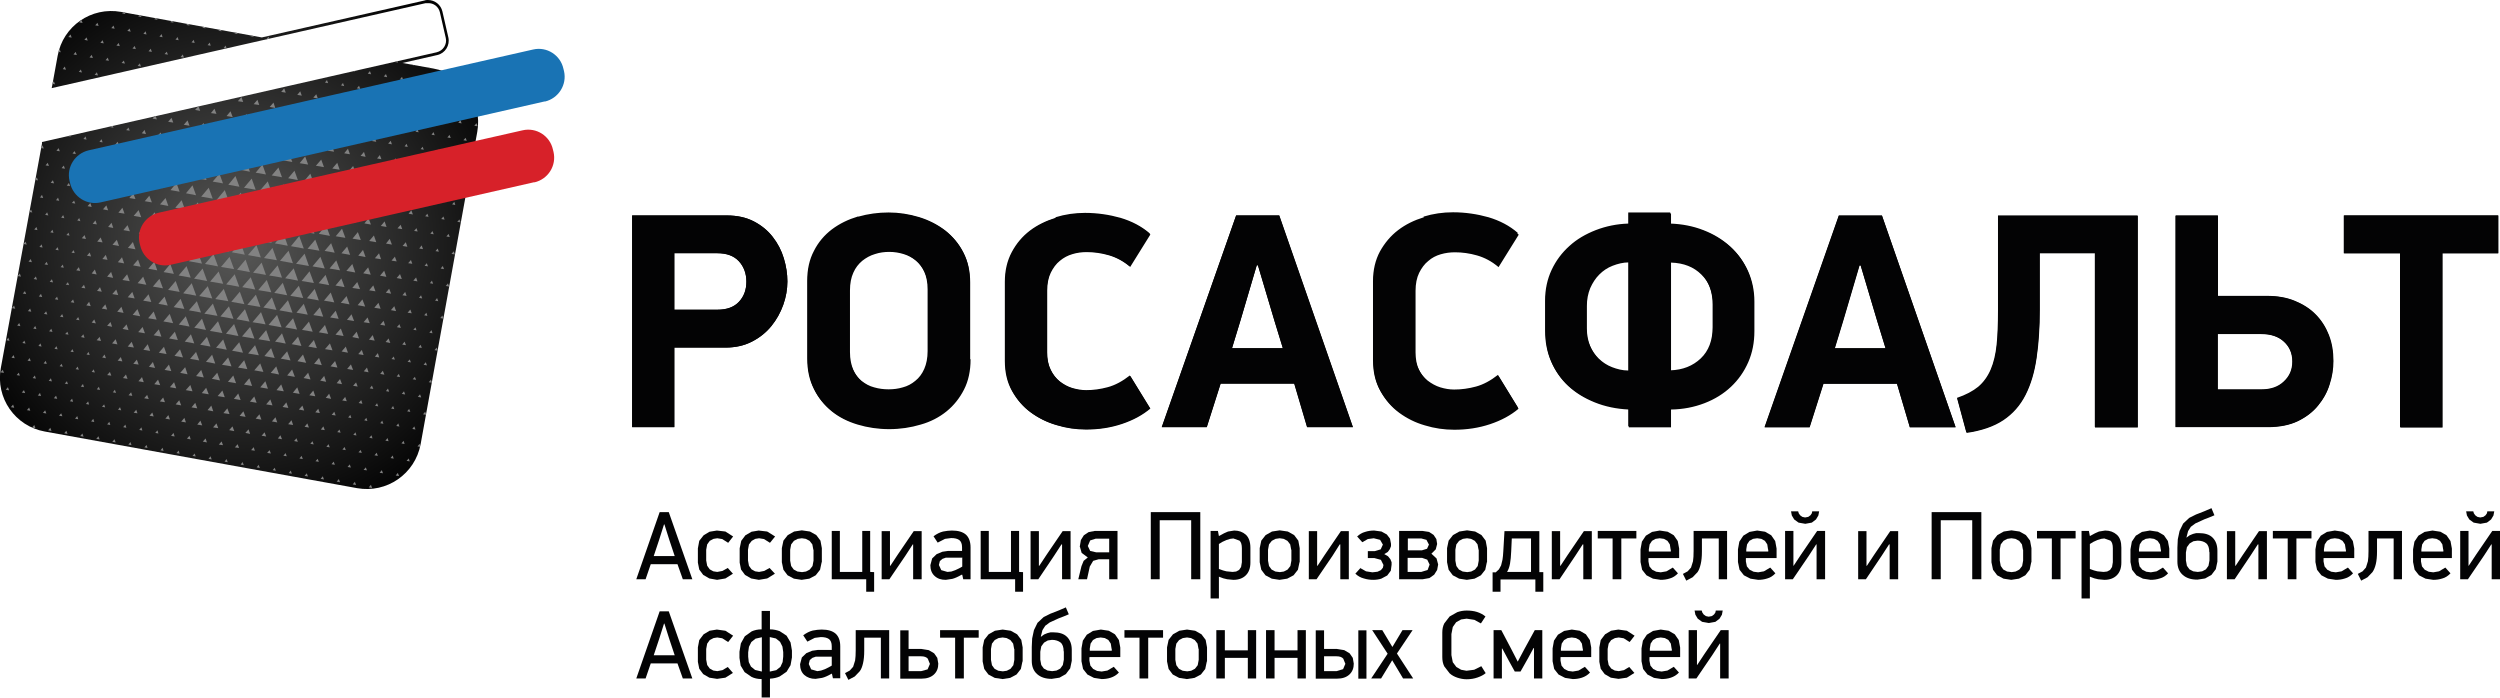 <?xml version="1.0" encoding="UTF-8"?>
<svg xmlns="http://www.w3.org/2000/svg" xmlns:xlink="http://www.w3.org/1999/xlink" viewBox="0 0 126.24 35.24">
  <defs>
    <style>
      .cls-1 {
        fill: url(#_езымянный_градиент_693);
      }

      .cls-2 {
        clip-path: url(#clippath-2);
      }

      .cls-3 {
        fill: #828282;
      }

      .cls-4 {
        fill: #d72129;
      }

      .cls-5 {
        clip-path: url(#clippath);
      }

      .cls-6 {
        fill: none;
      }

      .cls-7 {
        fill: #1973b4;
      }

      .cls-8 {
        fill: #030304;
      }

      .cls-9 {
        clip-path: url(#clippath-1);
      }
    </style>
    <clipPath id="clippath">
      <path id="SVGID" d="M34.05,12.79h2.17c.48,0,.84,.13,1.09,.4,.25,.27,.38,.61,.38,1.03s-.12,.75-.37,1.02c-.25,.27-.61,.4-1.1,.4h-2.17v-2.85Zm-2.13-1.91v10.69h2.13v-4.02h2.59c.5,0,.94-.1,1.33-.3,.39-.2,.71-.46,.98-.79,.26-.32,.46-.68,.6-1.07,.14-.39,.21-.79,.21-1.18s-.06-.77-.18-1.17c-.12-.4-.31-.76-.56-1.08-.25-.32-.57-.58-.96-.78-.38-.2-.84-.3-1.36-.3h-4.78Zm30.72,5.29l.82-2.78h.06l.84,2.82,.42,1.37h-2.57l.43-1.41Zm-.22-5.29l-3.76,10.69h2.27l.7-2.2h3.73l.65,2.2h2.31l-3.72-10.69h-2.17Zm30.65,5.29l.82-2.78h.06l.84,2.82,.42,1.37h-2.57l.43-1.41Zm-.22-5.29l-3.75,10.69h2.27l.7-2.2h3.72l.65,2.2h2.31l-3.72-10.69h-2.17Zm8.04,0v4.81c0,.66-.02,1.24-.07,1.72-.05,.48-.15,.9-.3,1.25-.15,.35-.36,.64-.63,.87-.27,.22-.63,.41-1.07,.56l.47,1.74c.76-.1,1.37-.31,1.85-.64,.48-.32,.86-.74,1.13-1.27,.27-.53,.45-1.16,.56-1.88,.1-.72,.16-1.53,.16-2.42v-2.84h2.79v8.78h2.16V10.88h-7.04Zm11.09,5.97h2.19c.48,0,.87,.13,1.15,.39,.28,.26,.43,.59,.43,1.01s-.14,.74-.43,1.01c-.28,.27-.66,.4-1.14,.4h-2.2v-2.81Zm-2.13-5.97v10.69h4.67c.59,0,1.09-.1,1.51-.3,.41-.2,.75-.46,1.01-.78,.26-.32,.46-.67,.58-1.07,.12-.39,.19-.79,.19-1.18,0-.48-.08-.92-.23-1.32-.15-.41-.38-.75-.67-1.04-.29-.29-.64-.52-1.05-.68-.41-.17-.88-.25-1.41-.25h-2.47v-4.06h-2.13Zm8.5,0v1.91h2.84v8.78h2.13V12.79h2.82v-1.91h-7.79Zm-65.05,.12c-.48,.15-.92,.36-1.3,.65-.38,.29-.68,.65-.91,1.08-.23,.43-.35,.93-.35,1.5v4c0,.58,.12,1.08,.36,1.51,.24,.43,.55,.79,.93,1.07,.38,.28,.82,.5,1.3,.64,.49,.15,.98,.22,1.49,.22,.63,0,1.23-.09,1.8-.28,.57-.19,1.05-.45,1.44-.78l-1.01-1.65c-.37,.29-.74,.49-1.11,.59-.37,.1-.73,.15-1.09,.15-.24,0-.47-.04-.71-.11-.23-.07-.44-.19-.64-.34-.19-.16-.35-.35-.46-.6-.12-.24-.18-.54-.18-.89v-3.12c0-.35,.06-.65,.18-.9,.12-.25,.27-.45,.46-.61,.19-.15,.4-.27,.63-.33,.24-.07,.48-.1,.72-.1,.36,0,.73,.05,1.12,.16,.38,.11,.74,.3,1.07,.58l1.02-1.65c-.41-.36-.91-.62-1.48-.79-.57-.16-1.17-.25-1.79-.25-.51,0-1,.07-1.49,.22m18.6,0c-.49,.15-.92,.36-1.3,.65-.38,.29-.68,.65-.92,1.08-.23,.43-.35,.93-.35,1.5v4c0,.58,.12,1.08,.36,1.51,.24,.43,.55,.79,.93,1.07,.38,.28,.82,.5,1.3,.64,.49,.15,.98,.22,1.49,.22,.63,0,1.23-.09,1.8-.28,.57-.19,1.05-.45,1.44-.78l-1.01-1.65c-.37,.29-.74,.49-1.11,.59-.37,.1-.73,.15-1.1,.15-.24,0-.47-.04-.7-.11-.23-.07-.44-.19-.64-.34-.19-.16-.35-.35-.47-.6-.12-.24-.18-.54-.18-.89v-3.12c0-.35,.06-.65,.18-.9,.12-.25,.27-.45,.46-.61,.19-.15,.4-.27,.64-.33,.24-.07,.47-.1,.71-.1,.36,0,.74,.05,1.12,.16,.38,.11,.74,.3,1.07,.58l1.02-1.65c-.41-.36-.91-.62-1.48-.79-.57-.16-1.17-.25-1.79-.25-.51,0-1,.07-1.49,.22m-27.74,8.62c-.24-.06-.45-.18-.64-.33-.19-.16-.34-.36-.45-.6-.11-.25-.17-.55-.17-.9v-3.12c0-.35,.06-.65,.17-.89,.11-.24,.26-.44,.45-.6,.19-.16,.4-.27,.64-.34,.24-.07,.48-.11,.73-.11s.49,.03,.72,.11c.23,.07,.44,.19,.63,.34,.19,.16,.34,.36,.45,.6,.11,.24,.17,.54,.17,.89v3.12c0,.35-.06,.65-.17,.9-.11,.25-.26,.45-.45,.6-.19,.16-.4,.27-.63,.33-.23,.07-.47,.1-.72,.1s-.49-.03-.73-.1m-.81-8.63c-.5,.15-.93,.36-1.32,.65-.38,.29-.69,.65-.91,1.09-.23,.43-.34,.94-.34,1.5v3.93c0,.58,.11,1.09,.33,1.52,.21,.43,.51,.8,.88,1.1,.37,.3,.81,.53,1.31,.67,.5,.15,1.03,.23,1.59,.23s1.09-.08,1.58-.23c.5-.15,.94-.37,1.31-.67,.37-.3,.67-.67,.88-1.1,.22-.43,.33-.94,.33-1.52v-3.86c0-.57-.11-1.07-.34-1.51-.23-.44-.53-.8-.91-1.1-.38-.29-.82-.52-1.32-.67-.5-.15-1.01-.23-1.53-.23s-1.04,.07-1.53,.21m38.06,7.6c-.26-.1-.48-.25-.67-.43-.19-.19-.34-.41-.46-.68s-.17-.57-.17-.9v-1.14c0-.33,.06-.63,.17-.9s.27-.5,.46-.69c.19-.19,.42-.34,.67-.44,.26-.1,.53-.16,.82-.17v5.52c-.29,0-.56-.07-.82-.17m2.95-5.35c.63,.02,1.14,.22,1.54,.61,.39,.39,.59,.92,.59,1.58v1.14c0,.67-.2,1.2-.6,1.58-.4,.38-.91,.58-1.52,.6v-5.52Zm-2.13-2.46v.56c-.58,.02-1.12,.13-1.64,.33-.51,.2-.96,.46-1.33,.8-.38,.34-.68,.74-.9,1.21-.22,.47-.33,.99-.33,1.55v1.51c0,.57,.1,1.09,.3,1.55,.2,.47,.49,.87,.85,1.21,.37,.34,.81,.62,1.33,.82,.52,.21,1.09,.33,1.72,.36v.9h2.13v-.9c.61,0,1.17-.12,1.69-.32,.52-.2,.96-.48,1.33-.83,.37-.35,.66-.77,.87-1.24,.21-.48,.31-1,.31-1.57v-1.49c0-.56-.11-1.07-.32-1.54-.21-.47-.51-.87-.88-1.21-.38-.34-.82-.61-1.34-.81-.51-.2-1.07-.31-1.67-.33v-.56h-2.13Z" style="fill: none;"/>
    </clipPath>
    <clipPath id="clippath-1">
      <path id="SVGID-2" data-name="SVGID" d="M21.46,.02L13.22,1.89,6.11,.6c-1.5-.27-2.93,.72-3.2,2.22l-.27,1.48-.03,.15L21.49,.16h.13c.27-.01,.52,.17,.59,.45l.3,1.31c.04,.16,0,.32-.08,.45-.09,.14-.22,.23-.38,.27L2.12,7.17v.08L.04,18.59c-.27,1.5,.72,2.93,2.22,3.2l15.77,2.86c1.5,.27,2.93-.72,3.21-2.22l2.86-15.77c.27-1.5-.72-2.94-2.22-3.2l-1.56-.28,1.76-.4c.4-.09,.65-.49,.56-.89l-.3-1.31c-.08-.35-.39-.58-.73-.58-.05,0-.11,0-.17,.02" style="fill: none;"/>
    </clipPath>
    <radialGradient id="_езымянный_градиент_693" data-name="Безымянный градиент 693" cx="-54.36" cy="32.02" fx="-54.36" fy="32.02" r="1.65" gradientTransform="translate(-274.01 498.37) rotate(90) scale(8.94 -8.94)" gradientUnits="userSpaceOnUse">
      <stop offset="0" stop-color="#595958"/>
      <stop offset="1" stop-color="#030303"/>
    </radialGradient>
    <clipPath id="clippath-2">
      <path id="SVGID-3" data-name="SVGID" d="M21.46,.02L13.22,1.89,6.11,.6c-1.5-.27-2.93,.72-3.2,2.22l-.27,1.48-.03,.15L21.49,.16h.13c.27-.01,.52,.17,.59,.45l.3,1.31c.04,.16,0,.32-.08,.45-.09,.14-.22,.23-.38,.27L2.12,7.17v.08L.04,18.59c-.27,1.5,.72,2.93,2.22,3.2l15.77,2.86c1.5,.27,2.93-.72,3.21-2.22l2.86-15.77c.27-1.5-.72-2.93-2.22-3.2l-1.56-.28,1.76-.4c.4-.09,.65-.49,.56-.89l-.3-1.31c-.08-.35-.39-.58-.73-.58-.05,0-.11,0-.17,.02" style="fill: none;"/>
    </clipPath>
  </defs>
  <g id="_лой_1" data-name="Слой 1"/>
  <g id="_лой_2" data-name="Слой 2">
    <g id="_лой_2-2" data-name="Слой 2">
      <g>
        <path d="M36.7,10.88c.53,0,.98,.1,1.37,.3,.38,.2,.7,.46,.95,.79,.25,.32,.44,.68,.56,1.08,.12,.4,.18,.79,.18,1.17s-.07,.79-.21,1.18c-.14,.39-.34,.75-.6,1.07-.26,.32-.59,.58-.98,.78-.39,.2-.83,.3-1.33,.3h-2.59v4.02h-2.13V10.88h4.78Zm-2.65,4.76h2.17c.49,0,.85-.14,1.1-.41,.25-.27,.37-.61,.37-1.01s-.13-.76-.38-1.03c-.25-.27-.62-.41-1.09-.41h-2.17v2.86Zm14.96,2.51c0,.58-.11,1.09-.33,1.52-.22,.43-.51,.8-.88,1.1-.37,.3-.81,.53-1.31,.67-.5,.15-1.03,.23-1.59,.23s-1.09-.08-1.59-.23c-.5-.15-.94-.37-1.31-.67-.37-.3-.67-.67-.88-1.1s-.33-.94-.33-1.52v-3.93c0-.57,.11-1.07,.34-1.5,.23-.43,.53-.8,.91-1.09,.38-.29,.82-.51,1.32-.65,.49-.14,1.01-.22,1.53-.22s1.04,.08,1.53,.23c.49,.16,.93,.38,1.32,.67,.38,.3,.69,.66,.91,1.1,.23,.44,.34,.94,.34,1.51v3.86Zm-2.13-3.49c0-.35-.06-.65-.17-.89-.11-.24-.26-.44-.45-.6-.19-.16-.4-.27-.63-.34-.23-.07-.47-.11-.72-.11s-.49,.03-.73,.11c-.24,.07-.45,.19-.64,.34-.19,.16-.34,.35-.45,.6-.11,.24-.17,.54-.17,.89v3.12c0,.35,.06,.65,.17,.9,.11,.25,.26,.45,.45,.61,.19,.15,.4,.27,.64,.33,.24,.07,.48,.1,.73,.1s.49-.03,.72-.1c.23-.07,.44-.18,.63-.33,.19-.16,.34-.36,.45-.61,.11-.25,.17-.55,.17-.9v-3.12Zm10.18-1.19c-.33-.28-.69-.47-1.07-.58-.38-.11-.76-.16-1.12-.16-.24,0-.48,.03-.71,.1-.24,.07-.45,.18-.64,.34-.19,.15-.34,.36-.46,.6-.12,.25-.18,.55-.18,.9v3.12c0,.35,.06,.65,.18,.89,.12,.24,.27,.44,.47,.6,.19,.16,.4,.27,.64,.34,.23,.07,.47,.11,.71,.11,.36,0,.73-.05,1.09-.15,.37-.1,.74-.3,1.11-.59l1.01,1.64c-.39,.33-.87,.59-1.44,.78-.57,.19-1.17,.28-1.8,.28-.51,0-1-.07-1.49-.22-.49-.14-.92-.36-1.3-.64-.38-.28-.69-.64-.93-1.07-.24-.43-.36-.93-.36-1.51v-4c0-.57,.12-1.07,.35-1.5,.23-.43,.54-.79,.91-1.08,.38-.29,.81-.51,1.3-.65,.49-.15,.98-.22,1.49-.22,.62,0,1.22,.08,1.79,.25,.57,.17,1.07,.43,1.48,.79l-1.02,1.64Zm8.3,5.9h-3.72l-.7,2.2h-2.27l3.75-10.69h2.17l3.72,10.69h-2.31l-.65-2.2Zm-3.15-1.78h2.57l-.42-1.37-.84-2.82h-.06l-.82,2.78-.43,1.41Zm13.45-4.11c-.33-.28-.69-.47-1.07-.58-.38-.11-.76-.16-1.12-.16-.24,0-.48,.03-.72,.1-.24,.07-.45,.18-.63,.34-.19,.15-.34,.36-.46,.6-.12,.25-.18,.55-.18,.9v3.12c0,.35,.06,.65,.18,.89,.12,.24,.27,.44,.47,.6,.19,.16,.4,.27,.63,.34,.23,.07,.47,.11,.71,.11,.36,0,.73-.05,1.09-.15,.37-.1,.74-.3,1.11-.59l1.01,1.64c-.39,.33-.87,.59-1.44,.78-.57,.19-1.17,.28-1.8,.28-.51,0-1-.07-1.49-.22-.49-.14-.92-.36-1.3-.64-.38-.28-.69-.64-.93-1.07-.24-.43-.36-.93-.36-1.51v-4c0-.57,.12-1.07,.35-1.5,.23-.43,.54-.79,.92-1.08,.38-.29,.81-.51,1.3-.65,.49-.15,.98-.22,1.49-.22,.62,0,1.22,.08,1.79,.25,.57,.17,1.07,.43,1.48,.79l-1.02,1.64Zm8.72-2.14c.6,.02,1.16,.13,1.67,.33,.51,.2,.96,.47,1.34,.81,.38,.34,.67,.75,.88,1.21,.21,.47,.32,.98,.32,1.54v1.49c0,.57-.1,1.09-.31,1.57-.21,.48-.5,.89-.87,1.24-.37,.35-.82,.63-1.34,.83-.52,.2-1.08,.31-1.69,.32v.9h-2.13v-.9c-.63-.03-1.2-.15-1.72-.36-.52-.21-.96-.48-1.33-.82-.37-.34-.65-.75-.85-1.21-.2-.46-.3-.98-.3-1.55v-1.51c0-.56,.11-1.08,.33-1.55,.22-.47,.52-.88,.9-1.21,.38-.34,.82-.6,1.33-.8,.51-.2,1.06-.3,1.64-.33v-.56h2.13v.56Zm-4.25,5.25c0,.33,.06,.63,.17,.9,.11,.27,.27,.5,.46,.68,.19,.19,.42,.33,.67,.43,.26,.1,.53,.16,.82,.17v-5.52c-.29,0-.56,.07-.82,.17-.26,.1-.48,.25-.67,.44-.19,.19-.34,.42-.46,.69-.11,.27-.17,.57-.17,.9v1.14Zm6.38-1.14c0-.67-.2-1.2-.59-1.58-.39-.39-.9-.59-1.54-.61v5.52c.61-.02,1.12-.22,1.52-.6,.4-.38,.6-.91,.6-1.58v-1.14Zm9.29,3.93h-3.72l-.7,2.2h-2.27l3.75-10.69h2.17l3.72,10.69h-2.31l-.65-2.2Zm-3.15-1.78h2.57l-.42-1.37-.84-2.82h-.06l-.82,2.78-.43,1.41Zm10.35-4.79v2.84c0,.89-.05,1.7-.16,2.42-.1,.72-.29,1.35-.56,1.88-.27,.53-.64,.95-1.12,1.27-.48,.32-1.1,.53-1.85,.64l-.47-1.74c.44-.14,.8-.33,1.07-.56,.27-.23,.48-.52,.63-.87,.15-.35,.25-.77,.3-1.26,.05-.49,.07-1.06,.07-1.72v-4.81h7.04v10.69h-2.16V12.79h-2.79Zm6.87,8.78V10.88h2.13v4.06h2.47c.53,0,1,.08,1.41,.25,.41,.17,.77,.39,1.05,.68,.29,.29,.51,.64,.67,1.04,.16,.4,.23,.84,.23,1.32,0,.39-.06,.79-.19,1.18-.12,.39-.32,.75-.58,1.06-.26,.32-.6,.58-1.02,.78-.41,.2-.92,.3-1.5,.3h-4.67Zm2.13-1.91h2.2c.48,0,.86-.13,1.14-.4,.28-.27,.43-.6,.43-1.01s-.14-.75-.43-1.01c-.28-.26-.67-.39-1.16-.39h-2.19v2.81Zm11.34-6.87v8.78h-2.13V12.79h-2.84v-1.91h7.79v1.91h-2.82Z" style="fill: #030304;"/>
        <g style="clip-path: url(#clippath);">
          <rect x="31.02" y="9.97" width="95.81" height="12.79" style="fill: #030304;"/>
        </g>
        <g>
          <path d="M34.48,29.25l-.27-.76h-1.35l-.26,.76h-.47l1.18-3.39h.46l1.19,3.39h-.48Zm-.95-2.77l-.25,.79-.27,.81h1.06l-.27-.81-.25-.79h-.02Z" style="fill: #030304;"/>
          <polygon points="36.2 26.79 36.63 26.84 37.02 27.09 36.77 27.41 36.47 27.22 36.22 27.18 36.03 27.21 35.84 27.31 35.71 27.49 35.66 27.76 35.66 28.3 35.71 28.57 35.84 28.75 36.02 28.85 36.22 28.88 36.48 28.83 36.75 28.68 37.01 28.97 36.63 29.21 36.21 29.28 35.82 29.21 35.51 29.03 35.31 28.76 35.24 28.41 35.24 27.69 35.31 27.31 35.53 27.03 35.83 26.85 36.2 26.79" style="fill: #030304;"/>
          <polygon points="38.31 26.79 38.74 26.84 39.14 27.09 38.88 27.41 38.58 27.22 38.33 27.18 38.14 27.21 37.96 27.31 37.82 27.49 37.77 27.76 37.77 28.3 37.82 28.57 37.95 28.75 38.13 28.85 38.33 28.88 38.59 28.83 38.86 28.68 39.13 28.97 38.74 29.21 38.32 29.28 37.93 29.21 37.62 29.03 37.42 28.76 37.35 28.41 37.35 27.69 37.43 27.31 37.64 27.03 37.95 26.85 38.31 26.79" style="fill: #030304;"/>
          <path d="M41.49,28.39l-.08,.38-.22,.28-.32,.17-.39,.06-.39-.06-.32-.17-.21-.28-.08-.38v-.71l.08-.38,.22-.28,.32-.18,.39-.06,.41,.06,.32,.18,.21,.28,.07,.38v.71Zm-.42-.63l-.05-.27-.14-.18-.19-.1-.2-.03-.21,.03-.19,.1-.14,.18-.05,.27v.55l.05,.27,.13,.18,.19,.1,.23,.03,.2-.03,.19-.1,.14-.18,.05-.27v-.55Z" style="fill: #030304;"/>
          <polygon points="43.74 29.25 42 29.25 42 26.81 42.41 26.81 42.41 28.88 43.54 28.88 43.54 26.81 43.94 26.81 43.94 28.88 44.14 28.89 44.14 29.88 43.74 29.88 43.74 29.25" style="fill: #030304;"/>
          <polygon points="44.96 28.57 45.33 28.01 46.14 26.82 46.54 26.82 46.54 29.25 46.11 29.25 46.11 27.49 46.09 27.49 45.72 28.06 44.91 29.25 44.52 29.25 44.52 26.82 44.94 26.82 44.94 28.57 44.96 28.57" style="fill: #030304;"/>
          <path d="M48.56,29.02c-.19,.11-.35,.18-.47,.21l-.33,.05c-.24,0-.42-.06-.57-.2-.14-.13-.21-.31-.21-.54l.09-.34,.23-.22,.29-.12,.28-.04h.71v-.19c0-.17-.05-.29-.14-.36-.1-.07-.23-.1-.41-.1l-.31,.04-.37,.19-.21-.32c.16-.12,.32-.2,.48-.24,.16-.03,.31-.05,.45-.05,.32,0,.55,.07,.71,.21,.15,.14,.23,.36,.23,.64v1.61h-.37l-.05-.23h-.01Zm.01-.86h-.81l-.17,.06-.13,.11-.05,.2,.12,.26,.31,.09,.2-.02,.2-.07,.19-.09,.16-.09v-.46Z" style="fill: #030304;"/>
          <polygon points="51.26 29.25 49.52 29.25 49.52 26.81 49.93 26.81 49.93 28.88 51.05 28.88 51.05 26.81 51.46 26.81 51.46 28.88 51.66 28.89 51.66 29.88 51.26 29.88 51.26 29.25" style="fill: #030304;"/>
          <polygon points="52.48 28.57 52.85 28.01 53.66 26.82 54.06 26.82 54.06 29.25 53.63 29.25 53.63 27.49 53.6 27.49 53.23 28.06 52.43 29.25 52.04 29.25 52.04 26.82 52.46 26.82 52.46 28.57 52.48 28.57" style="fill: #030304;"/>
          <path d="M54.53,27.57l.05-.3,.15-.24,.24-.16,.31-.06h1.15v2.44h-.42v-1.01h-.53l-.28,.08-.17,.29-.14,.64h-.44l.16-.66,.11-.27,.21-.17-.31-.23-.1-.35Zm.4,0l.12,.25,.3,.07h.66v-.69h-.68l-.28,.09-.12,.28Z" style="fill: #030304;"/>
          <polygon points="60.15 29.25 60.15 26.27 58.56 26.27 58.56 29.25 58.11 29.25 58.11 25.86 60.61 25.86 60.61 29.25 60.15 29.25" style="fill: #030304;"/>
          <path d="M61.5,26.81l.05,.26c.19-.11,.35-.19,.46-.23l.31-.05c.24,0,.43,.07,.59,.21,.15,.14,.23,.36,.23,.66v.75c0,.28-.08,.49-.23,.64-.15,.15-.36,.23-.63,.23l-.31-.03c-.12-.02-.26-.06-.42-.13v1.1h-.42v-3.41h.37Zm.05,1.92c.15,.06,.28,.1,.38,.12l.31,.03,.18-.02,.15-.08,.1-.15,.04-.24v-.7c0-.19-.04-.32-.12-.39l-.31-.11-.16,.02-.19,.06-.2,.09-.18,.11v1.25Z" style="fill: #030304;"/>
          <path d="M65.62,28.39l-.08,.38-.22,.28-.32,.17-.39,.06-.39-.06-.32-.17-.21-.28-.08-.38v-.71l.08-.38,.22-.28,.32-.18,.39-.06,.41,.06,.32,.18,.21,.28,.07,.38v.71Zm-.42-.63l-.05-.27-.14-.18-.19-.1-.2-.03-.21,.03-.19,.1-.14,.18-.05,.27v.55l.05,.27,.13,.18,.19,.1,.23,.03,.2-.03,.19-.1,.14-.18,.05-.27v-.55Z" style="fill: #030304;"/>
          <polygon points="66.53 28.57 66.9 28.01 67.71 26.82 68.11 26.82 68.11 29.25 67.68 29.25 67.68 27.49 67.65 27.49 67.29 28.06 66.48 29.25 66.09 29.25 66.09 26.82 66.51 26.82 66.51 28.57 66.53 28.57" style="fill: #030304;"/>
          <path d="M68.68,28.68l.3,.17,.32,.05,.26-.03,.17-.08,.1-.12,.03-.14-.13-.26-.33-.09h-.33v-.35h.35l.3-.09,.11-.24-.14-.24-.32-.08-.3,.04-.28,.16-.26-.29c.12-.11,.25-.19,.4-.23,.15-.05,.31-.07,.46-.07l.37,.05,.27,.15,.16,.21,.05,.26v.12l-.06,.15-.1,.14-.18,.11,.19,.11,.12,.15,.06,.15v.13l-.04,.3-.18,.24-.3,.16c-.12,.04-.26,.06-.41,.06s-.31-.02-.47-.07c-.16-.04-.3-.12-.43-.24l.26-.29Z" style="fill: #030304;"/>
          <path d="M72.62,28.51l-.05,.27-.15,.24-.24,.17-.34,.06h-1.19v-2.44h1.18l.33,.05,.23,.15,.14,.21,.04,.25-.07,.27-.22,.22,.26,.24,.08,.3Zm-.47-1.02l-.12-.23-.26-.07h-.68v.6h.71l.26-.08,.1-.22Zm.04,1.02l-.12-.25-.26-.09h-.73v.71h.69l.32-.1,.1-.27Z" style="fill: #030304;"/>
          <path d="M75.08,28.39l-.08,.38-.22,.28-.32,.17-.39,.06-.39-.06-.32-.17-.21-.28-.08-.38v-.71l.08-.38,.22-.28,.32-.18,.39-.06,.41,.06,.32,.18,.21,.28,.07,.38v.71Zm-.42-.63l-.05-.27-.14-.18-.19-.1-.2-.03-.21,.03-.19,.1-.14,.18-.05,.27v.55l.05,.27,.13,.18,.19,.1,.23,.03,.2-.03,.19-.1,.14-.18,.05-.27v-.55Z" style="fill: #030304;"/>
          <path d="M75.54,28.89l.15-.14,.11-.2,.07-.29c.02-.11,.03-.25,.04-.41l.06-1.03h1.76v2.07h.2v.99h-.4v-.62h-1.76v.62h-.4v-.98h.17Zm.8-1.71l-.03,.65c-.01,.25-.03,.47-.06,.63-.03,.17-.08,.31-.15,.42h1.21v-1.69h-.97Z" style="fill: #030304;"/>
          <polygon points="78.8 28.57 79.17 28.01 79.98 26.82 80.38 26.82 80.38 29.25 79.95 29.25 79.95 27.49 79.92 27.49 79.55 28.06 78.75 29.25 78.36 29.25 78.36 26.82 78.78 26.82 78.78 28.57 78.8 28.57" style="fill: #030304;"/>
          <polygon points="81.87 27.19 81.87 29.25 81.43 29.25 81.43 27.19 80.68 27.19 80.68 26.81 82.63 26.81 82.63 27.19 81.87 27.19" style="fill: #030304;"/>
          <path d="M83.24,28.19v.16l.05,.25,.14,.17,.2,.1,.23,.03,.29-.05,.32-.19,.26,.29c-.12,.13-.26,.22-.41,.26-.15,.05-.31,.07-.46,.07l-.39-.06-.33-.17-.22-.28-.08-.39v-.64l.07-.39,.2-.3,.31-.19,.39-.07,.4,.06,.31,.18,.2,.29,.07,.38v.48h-1.54Zm1.12-.44l-.04-.26-.12-.18-.18-.1-.21-.03-.21,.03-.18,.1-.12,.18-.04,.25v.11h1.11v-.09Z" style="fill: #030304;"/>
          <path d="M85.94,27.19v.66c0,.25-.02,.46-.06,.63-.04,.17-.09,.31-.16,.41l-.25,.26-.32,.17-.17-.34,.24-.13,.17-.19,.1-.32c.02-.13,.03-.3,.03-.52v-1.01h1.69v2.44h-.42v-2.06h-.85Z" style="fill: #030304;"/>
          <path d="M88.16,28.19v.16l.05,.25,.14,.17,.2,.1,.23,.03,.29-.05,.32-.19,.26,.29c-.12,.13-.26,.22-.41,.26-.15,.05-.31,.07-.46,.07l-.39-.06-.33-.17-.22-.28-.08-.39v-.64l.07-.39,.2-.3,.31-.19,.39-.07,.4,.06,.31,.18,.2,.29,.07,.38v.48h-1.54Zm1.12-.44l-.04-.26-.12-.18-.18-.1-.21-.03-.21,.03-.18,.1-.12,.18-.04,.25v.11h1.11v-.09Z" style="fill: #030304;"/>
          <path d="M90.57,28.57l.37-.56,.82-1.2h.4v2.44h-.43v-1.76h-.02l-.37,.57-.81,1.19h-.39v-2.44h.42v1.76h.02Zm.23-2.75l.03,.1,.07,.1,.11,.08,.14,.03,.16-.03,.11-.08,.07-.1,.02-.1h.35l-.04,.21-.12,.2-.21,.16-.33,.06-.34-.06-.22-.16-.12-.2-.04-.21h.36Z" style="fill: #030304;"/>
          <polygon points="94.27 28.57 94.64 28.01 95.45 26.82 95.85 26.82 95.85 29.25 95.42 29.25 95.42 27.49 95.39 27.49 95.02 28.06 94.22 29.25 93.83 29.25 93.83 26.82 94.25 26.82 94.25 28.57 94.27 28.57" style="fill: #030304;"/>
          <polygon points="99.59 29.25 99.59 26.27 98 26.27 98 29.25 97.54 29.25 97.54 25.86 100.05 25.86 100.05 29.25 99.59 29.25" style="fill: #030304;"/>
          <path d="M102.57,28.39l-.08,.38-.22,.28-.32,.17-.39,.06-.39-.06-.32-.17-.21-.28-.08-.38v-.71l.08-.38,.22-.28,.32-.18,.39-.06,.41,.06,.32,.18,.21,.28,.07,.38v.71Zm-.42-.63l-.05-.27-.14-.18-.19-.1-.2-.03-.21,.03-.19,.1-.14,.18-.05,.27v.55l.05,.27,.13,.18,.19,.1,.23,.03,.2-.03,.19-.1,.14-.18,.05-.27v-.55Z" style="fill: #030304;"/>
          <polygon points="104.05 27.19 104.05 29.25 103.61 29.25 103.61 27.19 102.86 27.19 102.86 26.81 104.81 26.81 104.81 27.19 104.05 27.19" style="fill: #030304;"/>
          <path d="M105.48,26.81l.05,.26c.19-.11,.35-.19,.46-.23l.31-.05c.24,0,.43,.07,.59,.21s.23,.36,.23,.66v.75c0,.28-.08,.49-.23,.64-.15,.15-.36,.23-.63,.23l-.31-.03c-.12-.02-.26-.06-.42-.13v1.1h-.42v-3.41h.37Zm.05,1.92c.15,.06,.28,.1,.38,.12l.31,.03,.18-.02,.15-.08,.1-.15,.04-.24v-.7c0-.19-.04-.32-.12-.39l-.31-.11-.16,.02-.19,.06-.2,.09-.18,.11v1.25Z" style="fill: #030304;"/>
          <path d="M107.99,28.19v.16l.05,.25,.14,.17,.2,.1,.23,.03,.29-.05,.32-.19,.26,.29c-.12,.13-.26,.22-.42,.26-.15,.05-.31,.07-.46,.07l-.39-.06-.33-.17-.22-.28-.08-.39v-.64l.07-.39,.2-.3,.31-.19,.4-.07,.4,.06,.31,.18,.2,.29,.07,.38v.48h-1.54Zm1.12-.44l-.04-.26-.12-.18-.18-.1-.21-.03-.21,.03-.18,.1-.12,.18-.04,.25v.11h1.11v-.09Z" style="fill: #030304;"/>
          <path d="M110.42,27.14l.15-.11,.17-.07,.16-.04h.13c.31,0,.54,.07,.7,.23,.16,.16,.24,.38,.24,.66v.55l-.08,.38-.22,.29-.32,.18-.39,.06c-.32,0-.56-.08-.74-.24-.18-.16-.27-.38-.27-.67v-.7l.02-.43,.09-.42,.18-.37,.31-.29,.34-.17,.36-.14,.1-.04,.09-.04,.1-.04,.13-.06,.15,.36-.24,.1-.15,.06-.11,.04-.11,.05-.35,.16-.23,.17-.14,.22-.08,.31v.02Zm1.14,.74c0-.21-.05-.36-.16-.45-.1-.08-.25-.13-.43-.13l-.21,.03-.19,.11-.14,.19-.05,.27v.4l.05,.27,.13,.18,.19,.1,.23,.03,.22-.03,.19-.1,.13-.18,.05-.27v-.42Z" style="fill: #030304;"/>
          <polygon points="112.89 28.57 113.26 28.01 114.07 26.82 114.47 26.82 114.47 29.25 114.04 29.25 114.04 27.49 114.01 27.49 113.64 28.06 112.84 29.25 112.45 29.25 112.45 26.82 112.87 26.82 112.87 28.57 112.89 28.57" style="fill: #030304;"/>
          <polygon points="115.96 27.19 115.96 29.25 115.52 29.25 115.52 27.19 114.77 27.19 114.77 26.81 116.72 26.81 116.72 27.19 115.96 27.19" style="fill: #030304;"/>
          <path d="M117.33,28.19v.16l.05,.25,.14,.17,.2,.1,.23,.03,.29-.05,.32-.19,.26,.29c-.12,.13-.26,.22-.41,.26-.15,.05-.31,.07-.46,.07l-.4-.06-.33-.17-.22-.28-.08-.39v-.64l.07-.39,.2-.3,.31-.19,.4-.07,.4,.06,.31,.18,.2,.29,.07,.38v.48h-1.54Zm1.12-.44l-.04-.26-.12-.18-.18-.1-.21-.03-.21,.03-.18,.1-.12,.18-.04,.25v.11h1.11v-.09Z" style="fill: #030304;"/>
          <path d="M120.03,27.19v.66c0,.25-.02,.46-.06,.63-.04,.17-.1,.31-.17,.41l-.25,.26-.32,.17-.17-.34,.24-.13,.17-.19,.1-.32c.02-.13,.03-.3,.03-.52v-1.01h1.69v2.44h-.42v-2.06h-.85Z" style="fill: #030304;"/>
          <path d="M122.25,28.19v.16l.05,.25,.14,.17,.2,.1,.23,.03,.29-.05,.32-.19,.26,.29c-.12,.13-.26,.22-.41,.26-.15,.05-.31,.07-.46,.07l-.39-.06-.33-.17-.22-.28-.08-.39v-.64l.07-.39,.2-.3,.31-.19,.4-.07,.4,.06,.31,.18,.2,.29,.07,.38v.48h-1.54Zm1.12-.44l-.04-.26-.12-.18-.18-.1-.21-.03-.21,.03-.18,.1-.12,.18-.04,.25v.11h1.11v-.09Z" style="fill: #030304;"/>
          <path d="M124.66,28.57l.37-.56,.82-1.2h.4v2.44h-.43v-1.76h-.02l-.37,.57-.81,1.19h-.39v-2.44h.42v1.76h.02Zm.23-2.75l.03,.1,.07,.1,.11,.08,.14,.03,.16-.03,.11-.08,.07-.1,.02-.1h.35l-.04,.21-.12,.2-.21,.16-.33,.06-.34-.06-.22-.16-.12-.2-.04-.21h.36Z" style="fill: #030304;"/>
          <path d="M34.48,34.26l-.27-.76h-1.35l-.26,.76h-.47l1.18-3.39h.46l1.19,3.39h-.48Zm-.95-2.77l-.25,.79-.27,.81h1.06l-.27-.81-.25-.79h-.02Z" style="fill: #030304;"/>
          <polygon points="36.2 31.79 36.63 31.85 37.02 32.1 36.77 32.42 36.47 32.23 36.22 32.19 36.03 32.22 35.84 32.32 35.71 32.5 35.66 32.77 35.66 33.31 35.71 33.58 35.84 33.76 36.02 33.86 36.22 33.89 36.48 33.84 36.75 33.68 37.01 33.98 36.63 34.22 36.21 34.28 35.82 34.22 35.51 34.04 35.31 33.77 35.24 33.42 35.24 32.69 35.31 32.32 35.53 32.03 35.83 31.85 36.2 31.79" style="fill: #030304;"/>
          <path d="M38.46,35.24v-.95c-.2,0-.37-.04-.51-.11l-.35-.24-.2-.33-.06-.39v-.31l.07-.42,.2-.36,.35-.25c.14-.06,.3-.1,.5-.1v-.93h.42v.93c.19,0,.35,.04,.49,.09l.35,.23,.2,.34,.07,.41v.35l-.07,.39-.2,.33-.35,.24c-.14,.06-.3,.1-.49,.11v.95h-.42Zm0-3.06l-.31,.07-.21,.17-.12,.24-.04,.28v.22l.03,.27,.11,.23,.21,.17,.34,.08v-1.73Zm.42,1.73l.32-.07,.21-.17,.11-.24,.03-.28v-.22l-.04-.28-.12-.24-.21-.17-.31-.07v1.73Z" style="fill: #030304;"/>
          <path d="M41.99,34.02c-.19,.11-.35,.18-.48,.21l-.33,.05c-.24,0-.42-.07-.57-.2-.14-.13-.21-.31-.21-.54l.09-.34,.23-.22,.29-.12,.28-.04h.71v-.19c0-.17-.05-.29-.14-.36-.1-.07-.23-.1-.41-.1l-.31,.04-.37,.19-.21-.32c.16-.12,.32-.2,.48-.24,.16-.03,.31-.05,.45-.05,.32,0,.55,.07,.71,.21,.15,.14,.23,.35,.23,.64v1.61h-.37l-.05-.23h-.01Zm.01-.86h-.81l-.17,.06-.13,.11-.05,.2,.12,.27,.31,.09,.19-.03,.2-.07,.18-.09,.16-.09v-.46Z" style="fill: #030304;"/>
          <path d="M43.64,32.2v.66c0,.25-.02,.46-.06,.63-.04,.17-.09,.31-.17,.41l-.25,.26-.32,.17-.17-.34,.24-.13,.17-.19,.1-.32c.02-.13,.03-.3,.03-.52v-1.01h1.69v2.44h-.42v-2.06h-.85Z" style="fill: #030304;"/>
          <path d="M45.88,32.77h.65l.37,.06,.27,.16,.16,.23,.05,.29c0,.23-.07,.41-.22,.55-.15,.14-.36,.21-.63,.21h-1.07v-2.44h.42v.95Zm1.07,.74l-.1-.25c-.07-.08-.18-.12-.34-.12h-.63v.75h.63l.33-.09,.12-.28Z" style="fill: #030304;"/>
          <polygon points="48.67 32.2 48.67 34.26 48.23 34.26 48.23 32.2 47.47 32.2 47.47 31.82 49.42 31.82 49.42 32.2 48.67 32.2" style="fill: #030304;"/>
          <path d="M51.63,33.4l-.08,.38-.22,.28-.32,.17-.39,.06-.39-.06-.32-.17-.21-.28-.08-.38v-.71l.08-.38,.22-.28,.32-.18,.39-.06,.41,.06,.32,.18,.21,.28,.07,.38v.71Zm-.42-.63l-.05-.27-.14-.18-.19-.1-.2-.03-.21,.03-.19,.1-.14,.18-.05,.27v.55l.05,.27,.13,.18,.19,.1,.23,.03,.2-.03,.19-.1,.14-.18,.05-.27v-.55Z" style="fill: #030304;"/>
          <path d="M52.57,32.15l.15-.11,.17-.07,.16-.04h.13c.31,0,.54,.07,.7,.23,.16,.16,.24,.38,.24,.66v.55l-.08,.38-.22,.29-.32,.18-.39,.06c-.32,0-.56-.08-.74-.24s-.27-.38-.27-.67v-.7l.02-.43,.09-.42,.18-.37,.31-.29,.34-.17,.36-.14,.1-.04,.09-.04,.1-.04,.13-.06,.15,.35-.24,.1-.15,.06-.11,.04-.11,.05-.35,.16-.23,.17-.14,.22-.08,.31v.02Zm1.14,.74c0-.21-.05-.36-.16-.45-.11-.08-.25-.13-.43-.13l-.21,.03-.19,.11-.14,.19-.05,.27v.4l.05,.27,.13,.18,.19,.1,.23,.03,.22-.03,.19-.1,.13-.18,.05-.27v-.42Z" style="fill: #030304;"/>
          <path d="M55.01,33.2v.16l.05,.25,.14,.17,.2,.1,.23,.03,.29-.05,.32-.19,.26,.29c-.12,.13-.26,.21-.41,.26-.15,.05-.31,.07-.46,.07l-.39-.06-.33-.17-.22-.28-.08-.39v-.65l.07-.39,.2-.3,.31-.19,.4-.07,.4,.06,.31,.18,.2,.29,.07,.38v.48h-1.54Zm1.12-.44l-.04-.26-.12-.18-.18-.1-.21-.03-.21,.03-.18,.1-.12,.18-.04,.25v.11h1.11v-.09Z" style="fill: #030304;"/>
          <polygon points="57.98 32.2 57.98 34.26 57.54 34.26 57.54 32.2 56.78 32.2 56.78 31.82 58.73 31.82 58.73 32.2 57.98 32.2" style="fill: #030304;"/>
          <path d="M60.94,33.4l-.08,.38-.22,.28-.32,.17-.39,.06-.39-.06-.32-.17-.21-.28-.08-.38v-.71l.08-.38,.22-.28,.32-.18,.39-.06,.41,.06,.32,.18,.21,.28,.07,.38v.71Zm-.42-.63l-.05-.27-.14-.18-.19-.1-.2-.03-.21,.03-.19,.1-.14,.18-.05,.27v.55l.05,.27,.13,.18,.19,.1,.23,.03,.2-.03,.19-.1,.14-.18,.05-.27v-.55Z" style="fill: #030304;"/>
          <polygon points="63.01 34.26 63.01 33.22 61.85 33.22 61.85 34.26 61.42 34.26 61.42 31.82 61.85 31.82 61.85 32.84 63.01 32.84 63.01 31.82 63.43 31.82 63.43 34.26 63.01 34.26" style="fill: #030304;"/>
          <polygon points="65.52 34.26 65.52 33.22 64.36 33.22 64.36 34.26 63.93 34.26 63.93 31.82 64.36 31.82 64.36 32.84 65.52 32.84 65.52 31.82 65.94 31.82 65.94 34.26 65.52 34.26" style="fill: #030304;"/>
          <path d="M66.86,32.77h.65l.37,.06,.27,.16,.16,.23,.05,.29c0,.23-.07,.41-.22,.55-.15,.14-.36,.21-.63,.21h-1.07v-2.44h.42v.95Zm1.07,.74l-.1-.25c-.07-.08-.18-.12-.34-.12h-.63v.75h.63l.33-.1,.12-.28Zm.66-1.68h.41v2.44h-.41v-2.44Z" style="fill: #030304;"/>
          <polygon points="70.85 34.26 70.3 33.34 69.74 34.26 69.24 34.26 70.07 33.01 69.29 31.82 69.8 31.82 70.31 32.67 70.82 31.82 71.33 31.82 70.54 33 71.36 34.26 70.85 34.26" style="fill: #030304;"/>
          <path d="M74.06,30.83c.18,0,.36,.02,.52,.07,.16,.05,.31,.13,.43,.23l-.23,.35-.33-.18-.39-.06-.28,.04-.25,.14-.17,.24-.07,.36v1.06l.07,.36,.18,.24,.24,.14,.27,.05,.39-.05,.36-.18,.22,.35c-.1,.09-.24,.16-.41,.22-.17,.06-.35,.09-.55,.09-.16,0-.32-.03-.47-.08-.15-.05-.28-.12-.39-.22l-.27-.35c-.07-.14-.1-.29-.1-.47v-1.24c0-.17,.03-.32,.1-.46l.27-.35,.39-.22c.15-.05,.3-.08,.47-.08" style="fill: #030304;"/>
          <polygon points="77.44 32.72 77.17 33.22 76.78 33.91 76.49 33.91 76.17 33.33 75.86 32.75 75.84 32.75 75.84 34.26 75.42 34.26 75.42 31.82 75.81 31.82 76.3 32.75 76.64 33.41 76.99 32.75 77.5 31.82 77.88 31.82 77.88 34.26 77.46 34.26 77.46 32.72 77.44 32.72" style="fill: #030304;"/>
          <path d="M78.8,33.2v.16l.05,.25,.14,.17,.2,.1,.23,.03,.29-.05,.32-.19,.26,.29c-.12,.13-.26,.21-.41,.26-.15,.05-.31,.07-.46,.07l-.39-.06-.33-.17-.22-.28-.08-.39v-.65l.07-.39,.2-.3,.31-.19,.39-.07,.4,.06,.31,.18,.2,.29,.07,.38v.48h-1.54Zm1.12-.44l-.04-.26-.12-.18-.18-.1-.21-.03-.21,.03-.18,.1-.12,.18-.04,.25v.11h1.11v-.09Z" style="fill: #030304;"/>
          <polygon points="81.72 31.79 82.15 31.85 82.54 32.1 82.29 32.42 81.99 32.23 81.74 32.19 81.55 32.22 81.36 32.32 81.23 32.5 81.18 32.77 81.18 33.31 81.23 33.58 81.36 33.76 81.54 33.86 81.74 33.89 82 33.84 82.27 33.68 82.53 33.98 82.15 34.22 81.73 34.28 81.34 34.22 81.03 34.04 80.83 33.77 80.76 33.42 80.76 32.69 80.83 32.32 81.05 32.03 81.35 31.85 81.72 31.79" style="fill: #030304;"/>
          <path d="M83.29,33.2v.16l.05,.25,.14,.17,.2,.1,.23,.03,.29-.05,.32-.19,.26,.29c-.12,.13-.26,.21-.41,.26-.15,.05-.31,.07-.46,.07l-.39-.06-.33-.17-.22-.28-.08-.39v-.65l.07-.39,.2-.3,.31-.19,.39-.07,.4,.06,.31,.18,.2,.29,.07,.38v.48h-1.54Zm1.12-.44l-.04-.26-.12-.18-.18-.1-.21-.03-.21,.03-.18,.1-.12,.18-.04,.25v.11h1.11v-.09Z" style="fill: #030304;"/>
          <path d="M85.7,33.58l.37-.56,.82-1.2h.4v2.44h-.43v-1.76h-.02l-.37,.57-.81,1.19h-.39v-2.44h.42v1.76h.02Zm.23-2.75l.03,.1,.07,.1,.11,.08,.14,.03,.16-.03,.11-.08,.07-.1,.02-.1h.35l-.04,.21-.12,.2-.21,.16-.33,.06-.34-.06-.22-.16-.12-.2-.04-.21h.36Z" style="fill: #030304;"/>
        </g>
        <g style="clip-path: url(#clippath-1);">
          <rect x="-2.24" y="-1.71" width="28.62" height="28.35" transform="translate(-2.2 22.33) rotate(-80.57)" style="fill: url(#_езымянный_градиент_693);"/>
        </g>
        <g style="clip-path: url(#clippath-2);">
          <polygon points="3.74 .25 3.85 .12 3.91 .28 3.74 .25" style="fill: #828282;"/>
          <polygon points="4.55 .4 4.66 .27 4.72 .43 4.55 .4" style="fill: #828282;"/>
          <polygon points="5.36 .54 5.47 .41 5.52 .57 5.36 .54" style="fill: #828282;"/>
          <polygon points="6.17 .68 6.28 .56 6.33 .71 6.17 .68" style="fill: #828282;"/>
          <polygon points="6.98 .83 7.09 .7 7.14 .86 6.98 .83" style="fill: #828282;"/>
          <polygon points="7.79 .97 7.9 .84 7.95 1 7.79 .97" style="fill: #828282;"/>
          <polygon points="8.6 1.12 8.71 .99 8.76 1.14 8.6 1.12" style="fill: #828282;"/>
          <polygon points="9.41 1.26 9.51 1.13 9.57 1.29 9.41 1.26" style="fill: #828282;"/>
          <polygon points="10.22 1.4 10.32 1.27 10.38 1.43 10.22 1.4" style="fill: #828282;"/>
          <polygon points="11.03 1.55 11.13 1.42 11.19 1.58 11.03 1.55" style="fill: #828282;"/>
          <polygon points="11.84 1.69 11.94 1.56 12 1.72 11.84 1.69" style="fill: #828282;"/>
          <polygon points="12.65 1.83 12.75 1.7 12.81 1.86 12.65 1.83" style="fill: #828282;"/>
          <polygon points="13.45 1.98 13.56 1.85 13.62 2.01 13.45 1.98" style="fill: #828282;"/>
          <polygon points="14.26 2.12 14.37 1.99 14.43 2.15 14.26 2.12" style="fill: #828282;"/>
          <polygon points="15.07 2.26 15.18 2.14 15.24 2.29 15.07 2.26" style="fill: #828282;"/>
          <polygon points="15.88 2.41 15.99 2.28 16.05 2.44 15.88 2.41" style="fill: #828282;"/>
          <polygon points="16.69 2.55 16.8 2.42 16.86 2.58 16.69 2.55" style="fill: #828282;"/>
          <polygon points="17.5 2.7 17.61 2.57 17.67 2.73 17.5 2.7" style="fill: #828282;"/>
          <polygon points="18.31 2.84 18.42 2.71 18.48 2.87 18.31 2.84" style="fill: #828282;"/>
          <polygon points="19.12 2.98 19.23 2.86 19.29 3.01 19.12 2.98" style="fill: #828282;"/>
          <polygon points="19.93 3.13 20.04 3 20.1 3.16 19.93 3.13" style="fill: #828282;"/>
          <polygon points="20.74 3.27 20.85 3.14 20.91 3.3 20.74 3.27" style="fill: #828282;"/>
          <polygon points="21.55 3.41 21.66 3.29 21.72 3.45 21.55 3.41" style="fill: #828282;"/>
          <polygon points="22.36 3.56 22.47 3.43 22.53 3.59 22.36 3.56" style="fill: #828282;"/>
          <polygon points="23.17 3.7 23.28 3.57 23.33 3.73 23.17 3.7" style="fill: #828282;"/>
          <polygon points="23.98 3.85 24.09 3.72 24.14 3.88 23.98 3.85" style="fill: #828282;"/>
          <polygon points="3.19 .99 3.3 .86 3.36 1.02 3.19 .99" style="fill: #828282;"/>
          <polygon points="4 1.13 4.11 1.01 4.17 1.16 4 1.13" style="fill: #828282;"/>
          <polygon points="4.81 1.28 4.92 1.15 4.98 1.31 4.81 1.28" style="fill: #828282;"/>
          <polygon points="5.62 1.42 5.73 1.29 5.79 1.45 5.62 1.42" style="fill: #828282;"/>
          <polygon points="6.43 1.56 6.54 1.44 6.6 1.6 6.43 1.56" style="fill: #828282;"/>
          <polygon points="7.24 1.71 7.35 1.58 7.4 1.74 7.24 1.71" style="fill: #828282;"/>
          <polygon points="8.05 1.85 8.16 1.72 8.21 1.88 8.05 1.85" style="fill: #828282;"/>
          <polygon points="8.86 2 8.97 1.87 9.02 2.03 8.86 2" style="fill: #828282;"/>
          <polygon points="9.67 2.14 9.78 2.01 9.83 2.17 9.67 2.14" style="fill: #828282;"/>
          <polygon points="10.48 2.28 10.59 2.15 10.64 2.31 10.48 2.28" style="fill: #828282;"/>
          <polygon points="11.29 2.43 11.39 2.3 11.45 2.46 11.29 2.43" style="fill: #828282;"/>
          <polygon points="12.1 2.57 12.2 2.44 12.26 2.6 12.1 2.57" style="fill: #828282;"/>
          <polygon points="12.91 2.71 13.01 2.59 13.07 2.74 12.91 2.71" style="fill: #828282;"/>
          <polygon points="13.72 2.86 13.82 2.73 13.88 2.89 13.72 2.86" style="fill: #828282;"/>
          <polygon points="14.53 3 14.63 2.87 14.69 3.03 14.53 3" style="fill: #828282;"/>
          <polygon points="15.34 3.15 15.44 3.02 15.5 3.18 15.34 3.15" style="fill: #828282;"/>
          <polygon points="16.14 3.29 16.25 3.16 16.31 3.32 16.14 3.29" style="fill: #828282;"/>
          <polygon points="16.95 3.43 17.06 3.31 17.12 3.46 16.95 3.43" style="fill: #828282;"/>
          <polygon points="17.76 3.58 17.87 3.45 17.93 3.61 17.76 3.58" style="fill: #828282;"/>
          <polygon points="18.57 3.72 18.68 3.59 18.74 3.75 18.57 3.72" style="fill: #828282;"/>
          <polygon points="19.38 3.86 19.49 3.74 19.55 3.9 19.38 3.86" style="fill: #828282;"/>
          <polygon points="20.19 4.01 20.3 3.88 20.36 4.04 20.19 4.01" style="fill: #828282;"/>
          <polygon points="21 4.15 21.11 4.02 21.17 4.18 21 4.15" style="fill: #828282;"/>
          <polygon points="21.81 4.3 21.92 4.17 21.98 4.33 21.81 4.3" style="fill: #828282;"/>
          <polygon points="22.62 4.44 22.73 4.31 22.79 4.47 22.62 4.44" style="fill: #828282;"/>
          <polygon points="23.43 4.58 23.54 4.45 23.6 4.61 23.43 4.58" style="fill: #828282;"/>
          <polygon points="24.24 4.73 24.35 4.6 24.41 4.76 24.24 4.73" style="fill: #828282;"/>
          <polygon points="3.45 1.87 3.56 1.74 3.62 1.9 3.45 1.87" style="fill: #828282;"/>
          <polygon points="4.26 2.01 4.37 1.89 4.43 2.05 4.26 2.01" style="fill: #828282;"/>
          <polygon points="5.07 2.16 5.18 2.03 5.24 2.19 5.07 2.16" style="fill: #828282;"/>
          <polygon points="5.88 2.3 5.99 2.17 6.05 2.33 5.88 2.3" style="fill: #828282;"/>
          <polygon points="6.69 2.45 6.8 2.32 6.86 2.48 6.69 2.45" style="fill: #828282;"/>
          <polygon points="7.5 2.59 7.61 2.46 7.67 2.62 7.5 2.59" style="fill: #828282;"/>
          <polygon points="8.31 2.73 8.42 2.61 8.48 2.76 8.31 2.73" style="fill: #828282;"/>
          <polygon points="9.12 2.88 9.23 2.75 9.29 2.91 9.12 2.88" style="fill: #828282;"/>
          <polygon points="9.93 3.02 10.04 2.89 10.09 3.05 9.93 3.02" style="fill: #828282;"/>
          <polygon points="10.74 3.17 10.85 3.04 10.9 3.19 10.74 3.17" style="fill: #828282;"/>
          <polygon points="11.55 3.31 11.66 3.18 11.71 3.34 11.55 3.31" style="fill: #828282;"/>
          <polygon points="12.35 3.46 12.47 3.32 12.53 3.49 12.35 3.46" style="fill: #828282;"/>
          <polygon points="13.16 3.6 13.28 3.46 13.34 3.64 13.16 3.6" style="fill: #828282;"/>
          <polygon points="13.96 3.75 14.09 3.6 14.15 3.78 13.96 3.75" style="fill: #828282;"/>
          <polygon points="14.78 3.89 14.9 3.75 14.96 3.92 14.78 3.89" style="fill: #828282;"/>
          <polygon points="15.59 4.03 15.71 3.89 15.76 4.06 15.59 4.03" style="fill: #828282;"/>
          <polygon points="16.41 4.17 16.51 4.04 16.57 4.2 16.41 4.17" style="fill: #828282;"/>
          <polygon points="17.22 4.31 17.32 4.19 17.38 4.35 17.22 4.31" style="fill: #828282;"/>
          <polygon points="18.02 4.46 18.13 4.33 18.19 4.49 18.02 4.46" style="fill: #828282;"/>
          <polygon points="18.83 4.6 18.94 4.47 19 4.63 18.83 4.6" style="fill: #828282;"/>
          <polygon points="19.64 4.75 19.75 4.62 19.81 4.78 19.64 4.75" style="fill: #828282;"/>
          <polygon points="20.45 4.89 20.56 4.76 20.62 4.92 20.45 4.89" style="fill: #828282;"/>
          <polygon points="21.26 5.03 21.37 4.91 21.43 5.06 21.26 5.03" style="fill: #828282;"/>
          <polygon points="22.07 5.18 22.18 5.05 22.24 5.21 22.07 5.18" style="fill: #828282;"/>
          <polygon points="22.88 5.32 22.99 5.19 23.05 5.35 22.88 5.32" style="fill: #828282;"/>
          <polygon points="23.69 5.46 23.8 5.34 23.86 5.49 23.69 5.46" style="fill: #828282;"/>
          <polygon points="2.9 2.61 3.01 2.48 3.07 2.64 2.9 2.61" style="fill: #828282;"/>
          <polygon points="3.71 2.75 3.82 2.62 3.88 2.78 3.71 2.75" style="fill: #828282;"/>
          <polygon points="4.52 2.9 4.63 2.77 4.69 2.93 4.52 2.9" style="fill: #828282;"/>
          <polygon points="5.33 3.04 5.44 2.91 5.5 3.07 5.33 3.04" style="fill: #828282;"/>
          <polygon points="6.14 3.18 6.25 3.06 6.31 3.21 6.14 3.18" style="fill: #828282;"/>
          <polygon points="6.95 3.33 7.06 3.2 7.12 3.36 6.95 3.33" style="fill: #828282;"/>
          <polygon points="7.76 3.47 7.87 3.34 7.93 3.5 7.76 3.47" style="fill: #828282;"/>
          <polygon points="8.57 3.62 8.68 3.49 8.74 3.65 8.57 3.62" style="fill: #828282;"/>
          <polygon points="9.38 3.76 9.49 3.63 9.55 3.79 9.38 3.76" style="fill: #828282;"/>
          <polygon points="10.19 3.9 10.3 3.77 10.36 3.94 10.19 3.9" style="fill: #828282;"/>
          <polygon points="10.98 4.06 11.11 3.91 11.18 4.09 10.98 4.06" style="fill: #828282;"/>
          <polygon points="11.78 4.21 11.92 4.04 11.99 4.24 11.78 4.21" style="fill: #828282;"/>
          <polygon points="12.59 4.35 12.73 4.18 12.81 4.39 12.59 4.35" style="fill: #828282;"/>
          <polygon points="13.39 4.5 13.54 4.32 13.62 4.54 13.39 4.5" style="fill: #828282;"/>
          <polygon points="14.2 4.64 14.35 4.46 14.43 4.68 14.2 4.64" style="fill: #828282;"/>
          <polygon points="15.01 4.79 15.16 4.61 15.24 4.83 15.01 4.79" style="fill: #828282;"/>
          <polygon points="15.82 4.93 15.97 4.76 16.05 4.97 15.82 4.93" style="fill: #828282;"/>
          <polygon points="16.64 5.07 16.78 4.9 16.85 5.1 16.64 5.07" style="fill: #828282;"/>
          <polygon points="17.46 5.21 17.59 5.06 17.65 5.24 17.46 5.21" style="fill: #828282;"/>
          <polygon points="18.28 5.34 18.39 5.21 18.45 5.37 18.28 5.34" style="fill: #828282;"/>
          <polygon points="19.1 5.48 19.2 5.36 19.26 5.51 19.1 5.48" style="fill: #828282;"/>
          <polygon points="19.91 5.63 20.01 5.5 20.07 5.66 19.91 5.63" style="fill: #828282;"/>
          <polygon points="20.71 5.77 20.82 5.64 20.88 5.8 20.71 5.77" style="fill: #828282;"/>
          <polygon points="21.52 5.92 21.63 5.79 21.69 5.94 21.52 5.92" style="fill: #828282;"/>
          <polygon points="22.33 6.06 22.44 5.93 22.5 6.09 22.33 6.06" style="fill: #828282;"/>
          <polygon points="23.14 6.2 23.25 6.07 23.31 6.23 23.14 6.2" style="fill: #828282;"/>
          <polygon points="23.95 6.35 24.06 6.22 24.12 6.38 23.95 6.35" style="fill: #828282;"/>
          <polygon points="3.17 3.49 3.27 3.36 3.33 3.52 3.17 3.49" style="fill: #828282;"/>
          <polygon points="3.98 3.63 4.08 3.51 4.14 3.66 3.98 3.63" style="fill: #828282;"/>
          <polygon points="4.78 3.78 4.89 3.65 4.95 3.81 4.78 3.78" style="fill: #828282;"/>
          <polygon points="5.59 3.92 5.7 3.79 5.76 3.95 5.59 3.92" style="fill: #828282;"/>
          <polygon points="6.4 4.07 6.51 3.94 6.57 4.1 6.4 4.07" style="fill: #828282;"/>
          <polygon points="7.21 4.21 7.32 4.08 7.38 4.24 7.21 4.21" style="fill: #828282;"/>
          <polygon points="8.02 4.35 8.13 4.22 8.19 4.38 8.02 4.35" style="fill: #828282;"/>
          <polygon points="8.82 4.5 8.94 4.36 9 4.54 8.82 4.5" style="fill: #828282;"/>
          <polygon points="9.61 4.66 9.75 4.49 9.83 4.69 9.61 4.66" style="fill: #828282;"/>
          <polygon points="10.41 4.81 10.56 4.63 10.65 4.85 10.41 4.81" style="fill: #828282;"/>
          <polygon points="11.21 4.96 11.38 4.76 11.46 5 11.21 4.96" style="fill: #828282;"/>
          <polygon points="12.01 5.11 12.19 4.9 12.28 5.15 12.01 5.11" style="fill: #828282;"/>
          <polygon points="12.81 5.26 13 5.04 13.09 5.3 12.81 5.26" style="fill: #828282;"/>
          <polygon points="13.62 5.4 13.81 5.18 13.9 5.45 13.62 5.4" style="fill: #828282;"/>
          <polygon points="14.43 5.54 14.62 5.32 14.71 5.59 14.43 5.54" style="fill: #828282;"/>
          <polygon points="15.25 5.68 15.42 5.47 15.52 5.73 15.25 5.68" style="fill: #828282;"/>
          <polygon points="16.07 5.82 16.23 5.62 16.32 5.86 16.07 5.82" style="fill: #828282;"/>
          <polygon points="16.89 5.96 17.04 5.78 17.12 6 16.89 5.96" style="fill: #828282;"/>
          <polygon points="17.71 6.09 17.85 5.93 17.92 6.13 17.71 6.09" style="fill: #828282;"/>
          <polygon points="18.54 6.23 18.66 6.08 18.72 6.26 18.54 6.23" style="fill: #828282;"/>
          <polygon points="19.36 6.37 19.46 6.24 19.52 6.4 19.36 6.37" style="fill: #828282;"/>
          <polygon points="20.17 6.51 20.27 6.38 20.33 6.54 20.17 6.51" style="fill: #828282;"/>
          <polygon points="20.98 6.65 21.08 6.52 21.14 6.68 20.98 6.65" style="fill: #828282;"/>
          <polygon points="21.79 6.8 21.89 6.67 21.95 6.83 21.79 6.8" style="fill: #828282;"/>
          <polygon points="22.59 6.94 22.7 6.81 22.76 6.97 22.59 6.94" style="fill: #828282;"/>
          <polygon points="23.4 7.08 23.51 6.96 23.57 7.11 23.4 7.08" style="fill: #828282;"/>
          <polygon points="2.62 4.23 2.72 4.1 2.78 4.26 2.62 4.23" style="fill: #828282;"/>
          <polygon points="3.43 4.37 3.53 4.24 3.59 4.4 3.43 4.37" style="fill: #828282;"/>
          <polygon points="4.24 4.52 4.34 4.39 4.4 4.55 4.24 4.52" style="fill: #828282;"/>
          <polygon points="5.05 4.66 5.15 4.53 5.21 4.69 5.05 4.66" style="fill: #828282;"/>
          <polygon points="5.86 4.8 5.96 4.67 6.02 4.83 5.86 4.8" style="fill: #828282;"/>
          <polygon points="6.67 4.95 6.77 4.82 6.83 4.98 6.67 4.95" style="fill: #828282;"/>
          <polygon points="7.47 5.09 7.58 4.96 7.64 5.12 7.47 5.09" style="fill: #828282;"/>
          <polygon points="8.27 5.24 8.39 5.1 8.46 5.28 8.27 5.24" style="fill: #828282;"/>
          <polygon points="9.06 5.4 9.21 5.23 9.28 5.44 9.06 5.4" style="fill: #828282;"/>
          <polygon points="9.85 5.55 10.02 5.36 10.11 5.6 9.85 5.55" style="fill: #828282;"/>
          <polygon points="10.65 5.71 10.83 5.49 10.93 5.75 10.65 5.71" style="fill: #828282;"/>
          <polygon points="11.44 5.86 11.64 5.62 11.75 5.91 11.44 5.86" style="fill: #828282;"/>
          <polygon points="12.24 6.01 12.45 5.76 12.56 6.06 12.24 6.01" style="fill: #828282;"/>
          <polygon points="13.05 6.15 13.26 5.9 13.38 6.21 13.05 6.15" style="fill: #828282;"/>
          <polygon points="13.85 6.3 14.07 6.04 14.19 6.36 13.85 6.3" style="fill: #828282;"/>
          <polygon points="14.66 6.44 14.88 6.19 15 6.5 14.66 6.44" style="fill: #828282;"/>
          <polygon points="15.48 6.58 15.69 6.33 15.8 6.64 15.48 6.58" style="fill: #828282;"/>
          <polygon points="16.3 6.72 16.5 6.48 16.6 6.77 16.3 6.72" style="fill: #828282;"/>
          <polygon points="17.12 6.85 17.31 6.64 17.4 6.9 17.12 6.85" style="fill: #828282;"/>
          <polygon points="17.95 6.99 18.11 6.79 18.2 7.03 17.95 6.99" style="fill: #828282;"/>
          <polygon points="18.78 7.12 18.92 6.95 19 7.16 18.78 7.12" style="fill: #828282;"/>
          <polygon points="19.6 7.25 19.73 7.11 19.79 7.29 19.6 7.25" style="fill: #828282;"/>
          <polygon points="20.43 7.39 20.53 7.26 20.59 7.42 20.43 7.39" style="fill: #828282;"/>
          <polygon points="21.24 7.53 21.34 7.41 21.4 7.56 21.24 7.53" style="fill: #828282;"/>
          <polygon points="22.05 7.68 22.15 7.55 22.21 7.71 22.05 7.68" style="fill: #828282;"/>
          <polygon points="22.86 7.82 22.96 7.69 23.02 7.85 22.86 7.82" style="fill: #828282;"/>
          <polygon points="23.66 7.96 23.77 7.84 23.83 7.99 23.66 7.96" style="fill: #828282;"/>
          <polygon points="2.88 5.11 2.99 4.98 3.04 5.14 2.88 5.11" style="fill: #828282;"/>
          <polygon points="3.69 5.25 3.8 5.12 3.85 5.28 3.69 5.25" style="fill: #828282;"/>
          <polygon points="4.5 5.4 4.6 5.27 4.66 5.43 4.5 5.4" style="fill: #828282;"/>
          <polygon points="5.31 5.54 5.41 5.41 5.47 5.57 5.31 5.54" style="fill: #828282;"/>
          <polygon points="6.12 5.68 6.22 5.56 6.28 5.71 6.12 5.68" style="fill: #828282;"/>
          <polygon points="6.92 5.83 7.04 5.69 7.1 5.87 6.92 5.83" style="fill: #828282;"/>
          <polygon points="7.7 5.99 7.85 5.82 7.92 6.03 7.7 5.99" style="fill: #828282;"/>
          <polygon points="8.49 6.15 8.66 5.95 8.75 6.19 8.49 6.15" style="fill: #828282;"/>
          <polygon points="9.28 6.3 9.47 6.08 9.57 6.35 9.28 6.3" style="fill: #828282;"/>
          <polygon points="10.07 6.46 10.28 6.21 10.4 6.52 10.07 6.46" style="fill: #828282;"/>
          <polygon points="10.87 6.61 11.1 6.34 11.22 6.67 10.87 6.61" style="fill: #828282;"/>
          <polygon points="11.66 6.76 11.91 6.47 12.04 6.83 11.66 6.76" style="fill: #828282;"/>
          <polygon points="12.46 6.91 12.72 6.61 12.85 6.98 12.46 6.91" style="fill: #828282;"/>
          <polygon points="13.27 7.06 13.53 6.75 13.66 7.13 13.27 7.06" style="fill: #828282;"/>
          <polygon points="14.08 7.2 14.34 6.9 14.47 7.27 14.08 7.2" style="fill: #828282;"/>
          <polygon points="14.9 7.34 15.14 7.05 15.27 7.4 14.9 7.34" style="fill: #828282;"/>
          <polygon points="15.72 7.47 15.95 7.2 16.07 7.53 15.72 7.47" style="fill: #828282;"/>
          <polygon points="16.55 7.61 16.76 7.36 16.87 7.66 16.55 7.61" style="fill: #828282;"/>
          <polygon points="17.38 7.74 17.57 7.51 17.67 7.79 17.38 7.74" style="fill: #828282;"/>
          <polygon points="18.21 7.87 18.38 7.67 18.46 7.92 18.21 7.87" style="fill: #828282;"/>
          <polygon points="19.04 8 19.18 7.83 19.26 8.04 19.04 8" style="fill: #828282;"/>
          <polygon points="19.87 8.13 19.99 7.99 20.05 8.17 19.87 8.13" style="fill: #828282;"/>
          <polygon points="20.69 8.27 20.8 8.14 20.85 8.3 20.69 8.27" style="fill: #828282;"/>
          <polygon points="21.5 8.42 21.6 8.29 21.66 8.44 21.5 8.42" style="fill: #828282;"/>
          <polygon points="22.31 8.56 22.41 8.43 22.47 8.59 22.31 8.56" style="fill: #828282;"/>
          <polygon points="23.12 8.7 23.22 8.58 23.28 8.73 23.12 8.7" style="fill: #828282;"/>
          <polygon points="2.33 5.85 2.44 5.72 2.5 5.88 2.33 5.85" style="fill: #828282;"/>
          <polygon points="3.14 5.99 3.25 5.86 3.3 6.02 3.14 5.99" style="fill: #828282;"/>
          <polygon points="3.95 6.13 4.06 6.01 4.11 6.16 3.95 6.13" style="fill: #828282;"/>
          <polygon points="4.76 6.28 4.87 6.15 4.92 6.31 4.76 6.28" style="fill: #828282;"/>
          <polygon points="5.57 6.42 5.67 6.29 5.73 6.45 5.57 6.42" style="fill: #828282;"/>
          <polygon points="6.37 6.57 6.49 6.44 6.55 6.6 6.37 6.57" style="fill: #828282;"/>
          <polygon points="7.16 6.73 7.3 6.56 7.37 6.77 7.16 6.73" style="fill: #828282;"/>
          <polygon points="7.94 6.88 8.11 6.69 8.2 6.93 7.94 6.88" style="fill: #828282;"/>
          <polygon points="8.73 7.04 8.92 6.81 9.03 7.09 8.73 7.04" style="fill: #828282;"/>
          <polygon points="9.52 7.2 9.74 6.94 9.85 7.26 9.52 7.2" style="fill: #828282;"/>
          <polygon points="10.31 7.35 10.55 7.07 10.68 7.42 10.31 7.35" style="fill: #828282;"/>
          <polygon points="11.1 7.51 11.36 7.2 11.5 7.58 11.1 7.51" style="fill: #828282;"/>
          <polygon points="11.89 7.66 12.17 7.33 12.32 7.74 11.89 7.66" style="fill: #828282;"/>
          <polygon points="12.69 7.81 12.98 7.47 13.14 7.89 12.69 7.81" style="fill: #828282;"/>
          <polygon points="13.5 7.96 13.79 7.61 13.95 8.04 13.5 7.96" style="fill: #828282;"/>
          <polygon points="14.31 8.1 14.6 7.75 14.76 8.18 14.31 8.1" style="fill: #828282;"/>
          <polygon points="15.13 8.24 15.41 7.9 15.56 8.31 15.13 8.24" style="fill: #828282;"/>
          <polygon points="15.95 8.37 16.22 8.06 16.36 8.44 15.95 8.37" style="fill: #828282;"/>
          <polygon points="16.78 8.51 17.03 8.22 17.15 8.57 16.78 8.51" style="fill: #828282;"/>
          <polygon points="17.62 8.63 17.83 8.38 17.95 8.69 17.62 8.63" style="fill: #828282;"/>
          <polygon points="18.45 8.77 18.64 8.54 18.74 8.82 18.45 8.77" style="fill: #828282;"/>
          <polygon points="19.28 8.9 19.44 8.7 19.53 8.94 19.28 8.9" style="fill: #828282;"/>
          <polygon points="20.11 9.03 20.25 8.86 20.32 9.06 20.11 9.03" style="fill: #828282;"/>
          <polygon points="20.95 9.15 21.06 9.02 21.12 9.18 20.95 9.15" style="fill: #828282;"/>
          <polygon points="21.76 9.3 21.87 9.17 21.92 9.33 21.76 9.3" style="fill: #828282;"/>
          <polygon points="22.57 9.44 22.68 9.31 22.73 9.47 22.57 9.44" style="fill: #828282;"/>
          <polygon points="23.38 9.58 23.48 9.46 23.54 9.61 23.38 9.58" style="fill: #828282;"/>
          <polygon points="2.59 6.73 2.7 6.6 2.76 6.76 2.59 6.73" style="fill: #828282;"/>
          <polygon points="3.4 6.87 3.51 6.74 3.57 6.9 3.4 6.87" style="fill: #828282;"/>
          <polygon points="4.21 7.02 4.32 6.89 4.37 7.05 4.21 7.02" style="fill: #828282;"/>
          <polygon points="5.02 7.16 5.13 7.03 5.18 7.19 5.02 7.16" style="fill: #828282;"/>
          <polygon points="5.81 7.31 5.94 7.16 6.01 7.35 5.81 7.31" style="fill: #828282;"/>
          <polygon points="6.59 7.47 6.75 7.29 6.84 7.52 6.59 7.47" style="fill: #828282;"/>
          <polygon points="7.38 7.63 7.57 7.41 7.66 7.68 7.38 7.63" style="fill: #828282;"/>
          <polygon points="8.16 7.79 8.38 7.53 8.49 7.85 8.16 7.79" style="fill: #828282;"/>
          <polygon points="8.94 7.95 9.19 7.66 9.32 8.02 8.94 7.95" style="fill: #828282;"/>
          <polygon points="9.73 8.11 10 7.78 10.15 8.18 9.73 8.11" style="fill: #828282;"/>
          <polygon points="10.52 8.27 10.82 7.91 10.98 8.35 10.52 8.27" style="fill: #828282;"/>
          <polygon points="11.31 8.42 11.63 8.04 11.8 8.51 11.31 8.42" style="fill: #828282;"/>
          <polygon points="12.1 8.57 12.44 8.17 12.62 8.67 12.1 8.57" style="fill: #828282;"/>
          <polygon points="12.91 8.72 13.25 8.31 13.43 8.81 12.91 8.72" style="fill: #828282;"/>
          <polygon points="13.72 8.86 14.06 8.46 14.24 8.95 13.72 8.86" style="fill: #828282;"/>
          <polygon points="14.55 9 14.87 8.62 15.04 9.09 14.55 9" style="fill: #828282;"/>
          <polygon points="15.37 9.13 15.67 8.77 15.83 9.21 15.37 9.13" style="fill: #828282;"/>
          <polygon points="16.21 9.26 16.48 8.93 16.63 9.33 16.21 9.26" style="fill: #828282;"/>
          <polygon points="17.04 9.39 17.29 9.1 17.42 9.45 17.04 9.39" style="fill: #828282;"/>
          <polygon points="17.88 9.52 18.09 9.26 18.21 9.58 17.88 9.52" style="fill: #828282;"/>
          <polygon points="18.71 9.65 18.9 9.42 19 9.69 18.71 9.65" style="fill: #828282;"/>
          <polygon points="19.55 9.77 19.7 9.59 19.79 9.81 19.55 9.77" style="fill: #828282;"/>
          <polygon points="20.38 9.9 20.51 9.75 20.58 9.93 20.38 9.9" style="fill: #828282;"/>
          <polygon points="21.21 10.03 21.32 9.91 21.38 10.06 21.21 10.03" style="fill: #828282;"/>
          <polygon points="22.02 10.18 22.13 10.05 22.18 10.21 22.02 10.18" style="fill: #828282;"/>
          <polygon points="22.83 10.32 22.94 10.19 22.99 10.35 22.83 10.32" style="fill: #828282;"/>
          <polygon points="2.04 7.47 2.15 7.34 2.21 7.5 2.04 7.47" style="fill: #828282;"/>
          <polygon points="2.85 7.61 2.96 7.48 3.02 7.64 2.85 7.61" style="fill: #828282;"/>
          <polygon points="3.66 7.75 3.77 7.63 3.83 7.78 3.66 7.75" style="fill: #828282;"/>
          <polygon points="4.47 7.9 4.58 7.77 4.64 7.93 4.47 7.9" style="fill: #828282;"/>
          <polygon points="5.28 8.04 5.39 7.91 5.45 8.07 5.28 8.04" style="fill: #828282;"/>
          <polygon points="6.06 8.2 6.2 8.03 6.28 8.24 6.06 8.2" style="fill: #828282;"/>
          <polygon points="6.84 8.36 7.01 8.16 7.11 8.41 6.84 8.36" style="fill: #828282;"/>
          <polygon points="7.62 8.52 7.83 8.28 7.94 8.58 7.62 8.52" style="fill: #828282;"/>
          <polygon points="8.4 8.68 8.64 8.4 8.77 8.75 8.4 8.68" style="fill: #828282;"/>
          <polygon points="9.18 8.85 9.46 8.52 9.6 8.92 9.18 8.85" style="fill: #828282;"/>
          <polygon points="9.96 9.01 10.27 8.64 10.43 9.09 9.96 9.01" style="fill: #828282;"/>
          <polygon points="10.74 9.17 11.08 8.77 11.26 9.26 10.74 9.17" style="fill: #828282;"/>
          <polygon points="11.53 9.33 11.89 8.89 12.09 9.43 11.53 9.33" style="fill: #828282;"/>
          <polygon points="12.32 9.48 12.71 9.02 12.91 9.58 12.32 9.48" style="fill: #828282;"/>
          <polygon points="13.12 9.63 13.52 9.16 13.73 9.74 13.12 9.63" style="fill: #828282;"/>
          <polygon points="13.94 9.77 14.32 9.31 14.53 9.87 13.94 9.77" style="fill: #828282;"/>
          <polygon points="14.77 9.9 15.13 9.47 15.33 10 14.77 9.9" style="fill: #828282;"/>
          <polygon points="15.6 10.03 15.94 9.63 16.12 10.12 15.6 10.03" style="fill: #828282;"/>
          <polygon points="16.44 10.16 16.75 9.79 16.91 10.24 16.44 10.16" style="fill: #828282;"/>
          <polygon points="17.28 10.28 17.55 9.96 17.69 10.36 17.28 10.28" style="fill: #828282;"/>
          <polygon points="18.12 10.41 18.36 10.13 18.48 10.47 18.12 10.41" style="fill: #828282;"/>
          <polygon points="18.96 10.53 19.16 10.29 19.27 10.59 18.96 10.53" style="fill: #828282;"/>
          <polygon points="19.8 10.66 19.97 10.46 20.06 10.71 19.8 10.66" style="fill: #828282;"/>
          <polygon points="20.63 10.79 20.77 10.62 20.85 10.83 20.63 10.79" style="fill: #828282;"/>
          <polygon points="21.47 10.92 21.58 10.79 21.64 10.95 21.47 10.92" style="fill: #828282;"/>
          <polygon points="22.28 11.06 22.39 10.93 22.45 11.09 22.28 11.06" style="fill: #828282;"/>
          <polygon points="23.09 11.2 23.2 11.08 23.26 11.23 23.09 11.2" style="fill: #828282;"/>
          <polygon points="2.3 8.35 2.41 8.22 2.47 8.38 2.3 8.35" style="fill: #828282;"/>
          <polygon points="3.11 8.49 3.22 8.36 3.28 8.52 3.11 8.49" style="fill: #828282;"/>
          <polygon points="3.92 8.63 4.03 8.51 4.09 8.66 3.92 8.63" style="fill: #828282;"/>
          <polygon points="4.72 8.79 4.84 8.64 4.91 8.82 4.72 8.79" style="fill: #828282;"/>
          <polygon points="5.5 8.95 5.66 8.76 5.74 8.99 5.5 8.95" style="fill: #828282;"/>
          <polygon points="6.28 9.11 6.47 8.88 6.57 9.16 6.28 9.11" style="fill: #828282;"/>
          <polygon points="7.06 9.27 7.28 9.01 7.4 9.33 7.06 9.27" style="fill: #828282;"/>
          <polygon points="7.84 9.43 8.1 9.12 8.23 9.5 7.84 9.43" style="fill: #828282;"/>
          <polygon points="8.61 9.6 8.91 9.24 9.07 9.68 8.61 9.6" style="fill: #828282;"/>
          <polygon points="9.39 9.76 9.72 9.36 9.9 9.86 9.39 9.76" style="fill: #828282;"/>
          <polygon points="10.16 9.93 10.54 9.48 10.74 10.03 10.16 9.93" style="fill: #828282;"/>
          <polygon points="10.94 10.09 11.35 9.6 11.57 10.2 10.94 10.09" style="fill: #828282;"/>
          <polygon points="11.74 10.24 12.16 9.73 12.39 10.36 11.74 10.24" style="fill: #828282;"/>
          <polygon points="12.55 10.38 12.97 9.88 13.2 10.5 12.55 10.38" style="fill: #828282;"/>
          <polygon points="13.35 10.53 13.78 10.02 14.01 10.64 13.35 10.53" style="fill: #828282;"/>
          <polygon points="14.18 10.67 14.59 10.17 14.81 10.78 14.18 10.67" style="fill: #828282;"/>
          <polygon points="15.02 10.79 15.4 10.34 15.6 10.89 15.02 10.79" style="fill: #828282;"/>
          <polygon points="15.86 10.91 16.2 10.51 16.38 11 15.86 10.91" style="fill: #828282;"/>
          <polygon points="16.71 11.03 17.01 10.68 17.16 11.12 16.71 11.03" style="fill: #828282;"/>
          <polygon points="17.55 11.16 17.81 10.85 17.95 11.23 17.55 11.16" style="fill: #828282;"/>
          <polygon points="18.4 11.28 18.61 11.02 18.73 11.34 18.4 11.28" style="fill: #828282;"/>
          <polygon points="19.23 11.41 19.42 11.18 19.52 11.46 19.23 11.41" style="fill: #828282;"/>
          <polygon points="20.07 11.53 20.23 11.35 20.31 11.57 20.07 11.53" style="fill: #828282;"/>
          <polygon points="20.91 11.66 21.03 11.52 21.09 11.69 20.91 11.66" style="fill: #828282;"/>
          <polygon points="21.73 11.8 21.84 11.67 21.9 11.83 21.73 11.8" style="fill: #828282;"/>
          <polygon points="22.54 11.94 22.65 11.81 22.71 11.97 22.54 11.94" style="fill: #828282;"/>
          <polygon points="1.75 9.08 1.86 8.96 1.92 9.11 1.75 9.08" style="fill: #828282;"/>
          <polygon points="2.56 9.23 2.67 9.1 2.73 9.26 2.56 9.23" style="fill: #828282;"/>
          <polygon points="3.37 9.37 3.48 9.24 3.54 9.4 3.37 9.37" style="fill: #828282;"/>
          <polygon points="4.18 9.52 4.29 9.39 4.35 9.55 4.18 9.52" style="fill: #828282;"/>
          <polygon points="4.97 9.67 5.1 9.52 5.17 9.71 4.97 9.67" style="fill: #828282;"/>
          <polygon points="5.75 9.83 5.92 9.64 6 9.88 5.75 9.83" style="fill: #828282;"/>
          <polygon points="6.53 10 6.73 9.76 6.84 10.05 6.53 10" style="fill: #828282;"/>
          <polygon points="7.31 10.16 7.54 9.88 7.67 10.22 7.31 10.16" style="fill: #828282;"/>
          <polygon points="8.08 10.32 8.36 10 8.5 10.4 8.08 10.32" style="fill: #828282;"/>
          <polygon points="8.85 10.49 9.17 10.11 9.34 10.58 8.85 10.49" style="fill: #828282;"/>
          <polygon points="9.62 10.66 9.99 10.22 10.18 10.76 9.62 10.66" style="fill: #828282;"/>
          <polygon points="10.39 10.83 10.8 10.33 11.03 10.94 10.39 10.83" style="fill: #828282;"/>
          <polygon points="11.19 10.98 11.62 10.47 11.84 11.09 11.19 10.98" style="fill: #828282;"/>
          <polygon points="12 11.12 12.42 10.61 12.65 11.24 12 11.12" style="fill: #828282;"/>
          <polygon points="12.81 11.27 13.23 10.76 13.46 11.38 12.81 11.27" style="fill: #828282;"/>
          <polygon points="13.62 11.41 14.04 10.9 14.27 11.52 13.62 11.41" style="fill: #828282;"/>
          <polygon points="14.42 11.55 14.85 11.04 15.08 11.67 14.42 11.55" style="fill: #828282;"/>
          <polygon points="15.25 11.69 15.66 11.2 15.88 11.8 15.25 11.69" style="fill: #828282;"/>
          <polygon points="16.1 11.81 16.46 11.37 16.66 11.91 16.1 11.81" style="fill: #828282;"/>
          <polygon points="16.95 11.93 17.27 11.55 17.44 12.01 16.95 11.93" style="fill: #828282;"/>
          <polygon points="17.8 12.05 18.07 11.72 18.22 12.12 17.8 12.05" style="fill: #828282;"/>
          <polygon points="18.64 12.17 18.88 11.89 19 12.23 18.64 12.17" style="fill: #828282;"/>
          <polygon points="19.49 12.3 19.68 12.06 19.79 12.35 19.49 12.3" style="fill: #828282;"/>
          <polygon points="20.33 12.42 20.49 12.23 20.57 12.46 20.33 12.42" style="fill: #828282;"/>
          <polygon points="21.17 12.55 21.29 12.39 21.36 12.58 21.17 12.55" style="fill: #828282;"/>
          <polygon points="21.99 12.68 22.1 12.55 22.16 12.71 21.99 12.68" style="fill: #828282;"/>
          <polygon points="22.8 12.82 22.91 12.69 22.97 12.85 22.8 12.82" style="fill: #828282;"/>
          <polygon points="2.02 9.97 2.12 9.84 2.18 10 2.02 9.97" style="fill: #828282;"/>
          <polygon points="2.83 10.11 2.93 9.98 2.99 10.14 2.83 10.11" style="fill: #828282;"/>
          <polygon points="3.63 10.25 3.74 10.13 3.8 10.28 3.63 10.25" style="fill: #828282;"/>
          <polygon points="4.42 10.41 4.56 10.25 4.63 10.45 4.42 10.41" style="fill: #828282;"/>
          <polygon points="5.2 10.57 5.37 10.37 5.46 10.62 5.2 10.57" style="fill: #828282;"/>
          <polygon points="5.98 10.74 6.18 10.49 6.29 10.79 5.98 10.74" style="fill: #828282;"/>
          <polygon points="6.75 10.9 7 10.61 7.13 10.97 6.75 10.9" style="fill: #828282;"/>
          <polygon points="7.52 11.07 7.81 10.72 7.96 11.15 7.52 11.07" style="fill: #828282;"/>
          <polygon points="8.29 11.24 8.63 10.84 8.81 11.33 8.29 11.24" style="fill: #828282;"/>
          <polygon points="9.05 11.41 9.44 10.94 9.65 11.51 9.05 11.41" style="fill: #828282;"/>
          <polygon points="9.83 11.57 10.26 11.06 10.48 11.69 9.83 11.57" style="fill: #828282;"/>
          <polygon points="10.64 11.72 11.07 11.21 11.29 11.83 10.64 11.72" style="fill: #828282;"/>
          <polygon points="11.45 11.86 11.88 11.35 12.1 11.98 11.45 11.86" style="fill: #828282;"/>
          <polygon points="12.26 12 12.69 11.49 12.91 12.12 12.26 12" style="fill: #828282;"/>
          <polygon points="13.07 12.15 13.49 11.64 13.72 12.26 13.07 12.15" style="fill: #828282;"/>
          <polygon points="13.88 12.29 14.31 11.78 14.53 12.41 13.88 12.29" style="fill: #828282;"/>
          <polygon points="14.69 12.43 15.11 11.92 15.34 12.55 14.69 12.43" style="fill: #828282;"/>
          <polygon points="15.53 12.56 15.92 12.1 16.13 12.66 15.53 12.56" style="fill: #828282;"/>
          <polygon points="16.39 12.67 16.72 12.28 16.9 12.76 16.39 12.67" style="fill: #828282;"/>
          <polygon points="17.24 12.79 17.53 12.45 17.68 12.87 17.24 12.79" style="fill: #828282;"/>
          <polygon points="18.09 12.91 18.33 12.62 18.46 12.98 18.09 12.91" style="fill: #828282;"/>
          <polygon points="18.93 13.04 19.14 12.79 19.24 13.09 18.93 13.04" style="fill: #828282;"/>
          <polygon points="19.77 13.16 19.94 12.96 20.03 13.2 19.77 13.16" style="fill: #828282;"/>
          <polygon points="20.61 13.29 20.75 13.13 20.82 13.32 20.61 13.29" style="fill: #828282;"/>
          <polygon points="21.44 13.42 21.55 13.29 21.61 13.45 21.44 13.42" style="fill: #828282;"/>
          <polygon points="22.25 13.56 22.36 13.43 22.42 13.59 22.25 13.56" style="fill: #828282;"/>
          <polygon points="1.47 10.7 1.57 10.58 1.63 10.73 1.47 10.7" style="fill: #828282;"/>
          <polygon points="2.28 10.85 2.38 10.72 2.44 10.88 2.28 10.85" style="fill: #828282;"/>
          <polygon points="3.09 10.99 3.19 10.86 3.25 11.02 3.09 10.99" style="fill: #828282;"/>
          <polygon points="3.9 11.13 4 11.01 4.06 11.17 3.9 11.13" style="fill: #828282;"/>
          <polygon points="4.68 11.3 4.82 11.13 4.89 11.33 4.68 11.3" style="fill: #828282;"/>
          <polygon points="5.46 11.46 5.63 11.25 5.72 11.51 5.46 11.46" style="fill: #828282;"/>
          <polygon points="6.23 11.62 6.44 11.37 6.56 11.68 6.23 11.62" style="fill: #828282;"/>
          <polygon points="7.01 11.79 7.26 11.49 7.39 11.86 7.01 11.79" style="fill: #828282;"/>
          <polygon points="7.78 11.95 8.07 11.6 8.23 12.03 7.78 11.95" style="fill: #828282;"/>
          <polygon points="8.54 12.12 8.89 11.71 9.07 12.22 8.54 12.12" style="fill: #828282;"/>
          <polygon points="9.3 12.3 9.71 11.82 9.92 12.41 9.3 12.3" style="fill: #828282;"/>
          <polygon points="10.09 12.45 10.52 11.94 10.74 12.57 10.09 12.45" style="fill: #828282;"/>
          <polygon points="10.9 12.6 11.33 12.09 11.55 12.71 10.9 12.6" style="fill: #828282;"/>
          <polygon points="11.71 12.74 12.14 12.23 12.36 12.86 11.71 12.74" style="fill: #828282;"/>
          <polygon points="12.52 12.88 12.95 12.38 13.17 13 12.52 12.88" style="fill: #828282;"/>
          <polygon points="13.33 13.03 13.76 12.52 13.98 13.14 13.33 13.03" style="fill: #828282;"/>
          <polygon points="14.14 13.17 14.57 12.66 14.79 13.29 14.14 13.17" style="fill: #828282;"/>
          <polygon points="14.95 13.32 15.38 12.81 15.6 13.43 14.95 13.32" style="fill: #828282;"/>
          <polygon points="15.78 13.45 16.18 12.97 16.4 13.56 15.78 13.45" style="fill: #828282;"/>
          <polygon points="16.64 13.56 16.98 13.15 17.17 13.65 16.64 13.56" style="fill: #828282;"/>
          <polygon points="17.49 13.68 17.79 13.33 17.94 13.76 17.49 13.68" style="fill: #828282;"/>
          <polygon points="18.34 13.8 18.59 13.5 18.72 13.87 18.34 13.8" style="fill: #828282;"/>
          <polygon points="19.19 13.92 19.4 13.67 19.51 13.98 19.19 13.92" style="fill: #828282;"/>
          <polygon points="20.03 14.04 20.2 13.84 20.29 14.09 20.03 14.04" style="fill: #828282;"/>
          <polygon points="20.87 14.17 21.01 14.01 21.08 14.21 20.87 14.17" style="fill: #828282;"/>
          <polygon points="21.71 14.3 21.81 14.17 21.87 14.33 21.71 14.3" style="fill: #828282;"/>
          <polygon points="22.51 14.44 22.62 14.31 22.68 14.47 22.51 14.44" style="fill: #828282;"/>
          <polygon points="1.73 11.59 1.84 11.46 1.89 11.62 1.73 11.59" style="fill: #828282;"/>
          <polygon points="2.54 11.73 2.65 11.6 2.7 11.76 2.54 11.73" style="fill: #828282;"/>
          <polygon points="3.35 11.87 3.46 11.75 3.51 11.9 3.35 11.87" style="fill: #828282;"/>
          <polygon points="4.13 12.03 4.27 11.87 4.34 12.07 4.13 12.03" style="fill: #828282;"/>
          <polygon points="4.91 12.2 5.08 11.99 5.18 12.24 4.91 12.2" style="fill: #828282;"/>
          <polygon points="5.68 12.36 5.9 12.11 6.01 12.42 5.68 12.36" style="fill: #828282;"/>
          <polygon points="6.46 12.52 6.71 12.22 6.84 12.59 6.46 12.52" style="fill: #828282;"/>
          <polygon points="7.23 12.69 7.53 12.34 7.68 12.77 7.23 12.69" style="fill: #828282;"/>
          <polygon points="7.99 12.86 8.34 12.45 8.53 12.96 7.99 12.86" style="fill: #828282;"/>
          <polygon points="8.75 13.04 9.16 12.55 9.37 13.15 8.75 13.04" style="fill: #828282;"/>
          <polygon points="9.54 13.19 9.97 12.68 10.2 13.31 9.54 13.19" style="fill: #828282;"/>
          <polygon points="10.35 13.33 10.78 12.83 11.01 13.45 10.35 13.33" style="fill: #828282;"/>
          <polygon points="11.16 13.48 11.59 12.97 11.82 13.59 11.16 13.48" style="fill: #828282;"/>
          <polygon points="11.97 13.62 12.4 13.11 12.62 13.74 11.97 13.62" style="fill: #828282;"/>
          <polygon points="12.78 13.77 13.21 13.26 13.43 13.88 12.78 13.77" style="fill: #828282;"/>
          <polygon points="13.59 13.91 14.02 13.4 14.24 14.02 13.59 13.91" style="fill: #828282;"/>
          <polygon points="14.4 14.05 14.83 13.55 15.05 14.17 14.4 14.05" style="fill: #828282;"/>
          <polygon points="15.23 14.19 15.63 13.7 15.85 14.29 15.23 14.19" style="fill: #828282;"/>
          <polygon points="16.09 14.3 16.44 13.88 16.62 14.4 16.09 14.3" style="fill: #828282;"/>
          <polygon points="16.94 14.42 17.24 14.06 17.4 14.5 16.94 14.42" style="fill: #828282;"/>
          <polygon points="17.79 14.54 18.04 14.24 18.18 14.6 17.79 14.54" style="fill: #828282;"/>
          <polygon points="18.64 14.66 18.85 14.41 18.96 14.71 18.64 14.66" style="fill: #828282;"/>
          <polygon points="19.48 14.78 19.65 14.58 19.75 14.83 19.48 14.78" style="fill: #828282;"/>
          <polygon points="20.32 14.91 20.46 14.74 20.53 14.94 20.32 14.91" style="fill: #828282;"/>
          <polygon points="21.16 15.04 21.26 14.91 21.32 15.07 21.16 15.04" style="fill: #828282;"/>
          <polygon points="21.97 15.18 22.07 15.05 22.13 15.21 21.97 15.18" style="fill: #828282;"/>
          <polygon points="1.18 12.32 1.29 12.2 1.35 12.35 1.18 12.32" style="fill: #828282;"/>
          <polygon points="1.99 12.47 2.1 12.34 2.15 12.5 1.99 12.47" style="fill: #828282;"/>
          <polygon points="2.8 12.61 2.91 12.48 2.96 12.64 2.8 12.61" style="fill: #828282;"/>
          <polygon points="3.61 12.76 3.72 12.63 3.77 12.78 3.61 12.76" style="fill: #828282;"/>
          <polygon points="4.39 12.91 4.53 12.75 4.6 12.95 4.39 12.91" style="fill: #828282;"/>
          <polygon points="5.17 13.08 5.34 12.87 5.43 13.12 5.17 13.08" style="fill: #828282;"/>
          <polygon points="5.95 13.24 6.16 12.99 6.27 13.3 5.95 13.24" style="fill: #828282;"/>
          <polygon points="6.72 13.4 6.97 13.11 7.1 13.47 6.72 13.4" style="fill: #828282;"/>
          <polygon points="7.49 13.57 7.79 13.22 7.94 13.65 7.49 13.57" style="fill: #828282;"/>
          <polygon points="8.26 13.74 8.6 13.33 8.78 13.83 8.26 13.74" style="fill: #828282;"/>
          <polygon points="9.02 13.91 9.42 13.44 9.63 14.02 9.02 13.91" style="fill: #828282;"/>
          <polygon points="9.8 14.07 10.23 13.56 10.46 14.19 9.8 14.07" style="fill: #828282;"/>
          <polygon points="10.61 14.22 11.04 13.71 11.27 14.33 10.61 14.22" style="fill: #828282;"/>
          <polygon points="11.42 14.36 11.85 13.85 12.08 14.48 11.42 14.36" style="fill: #828282;"/>
          <polygon points="12.23 14.5 12.66 14 12.89 14.62 12.23 14.5" style="fill: #828282;"/>
          <polygon points="13.04 14.65 13.47 14.14 13.7 14.76 13.04 14.65" style="fill: #828282;"/>
          <polygon points="13.85 14.79 14.28 14.28 14.5 14.91 13.85 14.79" style="fill: #828282;"/>
          <polygon points="14.66 14.94 15.09 14.43 15.31 15.05 14.66 14.94" style="fill: #828282;"/>
          <polygon points="15.5 15.06 15.89 14.59 16.1 15.17 15.5 15.06" style="fill: #828282;"/>
          <polygon points="16.36 15.18 16.7 14.77 16.88 15.27 16.36 15.18" style="fill: #828282;"/>
          <polygon points="17.21 15.29 17.5 14.95 17.65 15.37 17.21 15.29" style="fill: #828282;"/>
          <polygon points="18.06 15.41 18.3 15.12 18.44 15.48 18.06 15.41" style="fill: #828282;"/>
          <polygon points="18.9 15.54 19.11 15.29 19.22 15.59 18.9 15.54" style="fill: #828282;"/>
          <polygon points="19.74 15.66 19.91 15.46 20 15.71 19.74 15.66" style="fill: #828282;"/>
          <polygon points="20.58 15.79 20.72 15.63 20.79 15.82 20.58 15.79" style="fill: #828282;"/>
          <polygon points="21.42 15.92 21.53 15.79 21.58 15.95 21.42 15.92" style="fill: #828282;"/>
          <polygon points="22.23 16.06 22.34 15.93 22.39 16.09 22.23 16.06" style="fill: #828282;"/>
          <polygon points="1.44 13.21 1.55 13.08 1.61 13.24 1.44 13.21" style="fill: #828282;"/>
          <polygon points="2.25 13.35 2.36 13.22 2.42 13.38 2.25 13.35" style="fill: #828282;"/>
          <polygon points="3.06 13.49 3.17 13.36 3.22 13.52 3.06 13.49" style="fill: #828282;"/>
          <polygon points="3.85 13.65 3.98 13.49 4.05 13.68 3.85 13.65" style="fill: #828282;"/>
          <polygon points="4.63 13.81 4.79 13.61 4.88 13.86 4.63 13.81" style="fill: #828282;"/>
          <polygon points="5.41 13.97 5.61 13.73 5.71 14.03 5.41 13.97" style="fill: #828282;"/>
          <polygon points="6.18 14.14 6.42 13.85 6.55 14.2 6.18 14.14" style="fill: #828282;"/>
          <polygon points="6.95 14.3 7.23 13.97 7.39 14.38 6.95 14.3" style="fill: #828282;"/>
          <polygon points="7.72 14.47 8.05 14.08 8.23 14.56 7.72 14.47" style="fill: #828282;"/>
          <polygon points="8.49 14.64 8.87 14.19 9.07 14.74 8.49 14.64" style="fill: #828282;"/>
          <polygon points="9.25 14.81 9.68 14.3 9.91 14.93 9.25 14.81" style="fill: #828282;"/>
          <polygon points="10.06 14.95 10.49 14.45 10.72 15.07 10.06 14.95" style="fill: #828282;"/>
          <polygon points="10.87 15.1 11.3 14.59 11.53 15.21 10.87 15.1" style="fill: #828282;"/>
          <polygon points="11.68 15.24 12.11 14.73 12.34 15.36 11.68 15.24" style="fill: #828282;"/>
          <polygon points="12.49 15.39 12.92 14.88 13.15 15.5 12.49 15.39" style="fill: #828282;"/>
          <polygon points="13.3 15.53 13.73 15.02 13.96 15.65 13.3 15.53" style="fill: #828282;"/>
          <polygon points="14.11 15.67 14.54 15.16 14.77 15.79 14.11 15.67" style="fill: #828282;"/>
          <polygon points="14.97 15.79 15.34 15.34 15.54 15.89 14.97 15.79" style="fill: #828282;"/>
          <polygon points="15.82 15.91 16.15 15.52 16.32 15.99 15.82 15.91" style="fill: #828282;"/>
          <polygon points="16.67 16.03 16.95 15.69 17.1 16.1 16.67 16.03" style="fill: #828282;"/>
          <polygon points="17.52 16.15 17.75 15.87 17.88 16.21 17.52 16.15" style="fill: #828282;"/>
          <polygon points="18.36 16.27 18.56 16.03 18.67 16.32 18.36 16.27" style="fill: #828282;"/>
          <polygon points="19.2 16.4 19.37 16.2 19.45 16.44 19.2 16.4" style="fill: #828282;"/>
          <polygon points="20.04 16.52 20.17 16.37 20.24 16.56 20.04 16.52" style="fill: #828282;"/>
          <polygon points="20.87 16.65 20.98 16.53 21.03 16.68 20.87 16.65" style="fill: #828282;"/>
          <polygon points="21.68 16.8 21.79 16.67 21.84 16.83 21.68 16.8" style="fill: #828282;"/>
          <polygon points=".89 13.94 1 13.81 1.06 13.97 .89 13.94" style="fill: #828282;"/>
          <polygon points="1.7 14.09 1.81 13.96 1.87 14.12 1.7 14.09" style="fill: #828282;"/>
          <polygon points="2.51 14.23 2.62 14.1 2.68 14.26 2.51 14.23" style="fill: #828282;"/>
          <polygon points="3.32 14.37 3.43 14.25 3.49 14.4 3.32 14.37" style="fill: #828282;"/>
          <polygon points="4.11 14.53 4.24 14.38 4.31 14.56 4.11 14.53" style="fill: #828282;"/>
          <polygon points="4.9 14.69 5.05 14.5 5.14 14.73 4.9 14.69" style="fill: #828282;"/>
          <polygon points="5.67 14.85 5.87 14.62 5.97 14.9 5.67 14.85" style="fill: #828282;"/>
          <polygon points="6.45 15.01 6.68 14.74 6.8 15.07 6.45 15.01" style="fill: #828282;"/>
          <polygon points="7.23 15.18 7.5 14.86 7.64 15.25 7.23 15.18" style="fill: #828282;"/>
          <polygon points="8 15.34 8.31 14.98 8.47 15.43 8 15.34" style="fill: #828282;"/>
          <polygon points="8.77 15.51 9.12 15.09 9.31 15.6 8.77 15.51" style="fill: #828282;"/>
          <polygon points="9.54 15.67 9.94 15.21 10.15 15.78 9.54 15.67" style="fill: #828282;"/>
          <polygon points="10.32 15.84 10.75 15.33 10.98 15.95 10.32 15.84" style="fill: #828282;"/>
          <polygon points="11.13 15.98 11.56 15.47 11.79 16.1 11.13 15.98" style="fill: #828282;"/>
          <polygon points="11.94 16.12 12.37 15.61 12.6 16.24 11.94 16.12" style="fill: #828282;"/>
          <polygon points="12.75 16.27 13.18 15.76 13.41 16.38 12.75 16.27" style="fill: #828282;"/>
          <polygon points="13.56 16.41 13.99 15.9 14.22 16.53 13.56 16.41" style="fill: #828282;"/>
          <polygon points="14.4 16.53 14.8 16.07 15 16.64 14.4 16.53" style="fill: #828282;"/>
          <polygon points="15.25 16.66 15.6 16.24 15.79 16.75 15.25 16.66" style="fill: #828282;"/>
          <polygon points="16.1 16.78 16.41 16.41 16.57 16.86 16.1 16.78" style="fill: #828282;"/>
          <polygon points="16.94 16.9 17.21 16.59 17.35 16.97 16.94 16.9" style="fill: #828282;"/>
          <polygon points="17.79 17.02 18.01 16.75 18.13 17.09 17.79 17.02" style="fill: #828282;"/>
          <polygon points="18.63 17.15 18.82 16.92 18.92 17.2 18.63 17.15" style="fill: #828282;"/>
          <polygon points="19.47 17.27 19.62 17.09 19.71 17.32 19.47 17.27" style="fill: #828282;"/>
          <polygon points="20.31 17.4 20.43 17.25 20.5 17.43 20.31 17.4" style="fill: #828282;"/>
          <polygon points="21.13 17.54 21.24 17.41 21.3 17.57 21.13 17.54" style="fill: #828282;"/>
          <polygon points="21.94 17.68 22.05 17.55 22.11 17.71 21.94 17.68" style="fill: #828282;"/>
          <polygon points="1.15 14.82 1.26 14.7 1.32 14.85 1.15 14.82" style="fill: #828282;"/>
          <polygon points="1.96 14.97 2.07 14.84 2.13 15 1.96 14.97" style="fill: #828282;"/>
          <polygon points="2.77 15.11 2.88 14.98 2.94 15.14 2.77 15.11" style="fill: #828282;"/>
          <polygon points="3.57 15.26 3.69 15.12 3.75 15.29 3.57 15.26" style="fill: #828282;"/>
          <polygon points="4.36 15.42 4.5 15.24 4.58 15.46 4.36 15.42" style="fill: #828282;"/>
          <polygon points="5.14 15.58 5.32 15.37 5.41 15.63 5.14 15.58" style="fill: #828282;"/>
          <polygon points="5.92 15.74 6.13 15.49 6.24 15.8 5.92 15.74" style="fill: #828282;"/>
          <polygon points="6.7 15.9 6.94 15.61 7.08 15.97 6.7 15.9" style="fill: #828282;"/>
          <polygon points="7.48 16.07 7.76 15.73 7.91 16.14 7.48 16.07" style="fill: #828282;"/>
          <polygon points="8.25 16.23 8.57 15.85 8.74 16.32 8.25 16.23" style="fill: #828282;"/>
          <polygon points="9.03 16.39 9.38 15.97 9.57 16.49 9.03 16.39" style="fill: #828282;"/>
          <polygon points="9.81 16.55 10.2 16.09 10.4 16.66 9.81 16.55" style="fill: #828282;"/>
          <polygon points="10.6 16.71 11.01 16.22 11.23 16.82 10.6 16.71" style="fill: #828282;"/>
          <polygon points="11.41 16.85 11.82 16.36 12.04 16.97 11.41 16.85" style="fill: #828282;"/>
          <polygon points="12.22 16.99 12.63 16.51 12.85 17.1 12.22 16.99" style="fill: #828282;"/>
          <polygon points="13.05 17.13 13.44 16.67 13.64 17.23 13.05 17.13" style="fill: #828282;"/>
          <polygon points="13.89 17.25 14.24 16.83 14.43 17.35 13.89 17.25" style="fill: #828282;"/>
          <polygon points="14.73 17.38 15.05 17 15.22 17.47 14.73 17.38" style="fill: #828282;"/>
          <polygon points="15.57 17.5 15.85 17.17 16 17.58 15.57 17.5" style="fill: #828282;"/>
          <polygon points="16.41 17.63 16.66 17.34 16.79 17.69 16.41 17.63" style="fill: #828282;"/>
          <polygon points="17.25 17.75 17.46 17.5 17.57 17.81 17.25 17.75" style="fill: #828282;"/>
          <polygon points="18.09 17.88 18.27 17.67 18.36 17.93 18.09 17.88" style="fill: #828282;"/>
          <polygon points="18.93 18.01 19.08 17.83 19.15 18.05 18.93 18.01" style="fill: #828282;"/>
          <polygon points="19.77 18.13 19.88 18 19.94 18.16 19.77 18.13" style="fill: #828282;"/>
          <polygon points="20.58 18.27 20.69 18.15 20.75 18.3 20.58 18.27" style="fill: #828282;"/>
          <polygon points="21.39 18.42 21.5 18.29 21.56 18.45 21.39 18.42" style="fill: #828282;"/>
          <polygon points=".6 15.56 .71 15.43 .77 15.59 .6 15.56" style="fill: #828282;"/>
          <polygon points="1.41 15.71 1.52 15.58 1.58 15.74 1.41 15.71" style="fill: #828282;"/>
          <polygon points="2.22 15.85 2.33 15.72 2.39 15.88 2.22 15.85" style="fill: #828282;"/>
          <polygon points="3.03 15.99 3.14 15.86 3.2 16.02 3.03 15.99" style="fill: #828282;"/>
          <polygon points="3.84 16.14 3.95 16.01 4.01 16.17 3.84 16.14" style="fill: #828282;"/>
          <polygon points="4.63 16.29 4.76 16.13 4.84 16.33 4.63 16.29" style="fill: #828282;"/>
          <polygon points="5.41 16.45 5.58 16.26 5.66 16.5 5.41 16.45" style="fill: #828282;"/>
          <polygon points="6.19 16.61 6.39 16.38 6.49 16.67 6.19 16.61" style="fill: #828282;"/>
          <polygon points="6.98 16.77 7.2 16.51 7.32 16.83 6.98 16.77" style="fill: #828282;"/>
          <polygon points="7.76 16.93 8.02 16.63 8.15 17 7.76 16.93" style="fill: #828282;"/>
          <polygon points="8.54 17.09 8.83 16.75 8.98 17.17 8.54 17.09" style="fill: #828282;"/>
          <polygon points="9.33 17.25 9.64 16.88 9.81 17.34 9.33 17.25" style="fill: #828282;"/>
          <polygon points="10.11 17.41 10.45 17.01 10.63 17.5 10.11 17.41" style="fill: #828282;"/>
          <polygon points="10.91 17.56 11.27 17.14 11.45 17.66 10.91 17.56" style="fill: #828282;"/>
          <polygon points="11.72 17.71 12.08 17.28 12.27 17.81 11.72 17.71" style="fill: #828282;"/>
          <polygon points="12.53 17.85 12.88 17.43 13.07 17.94 12.53 17.85" style="fill: #828282;"/>
          <polygon points="13.35 17.98 13.69 17.58 13.87 18.08 13.35 17.98" style="fill: #828282;"/>
          <polygon points="14.18 18.11 14.5 17.74 14.67 18.2 14.18 18.11" style="fill: #828282;"/>
          <polygon points="15.02 18.24 15.3 17.9 15.46 18.32 15.02 18.24" style="fill: #828282;"/>
          <polygon points="15.86 18.37 16.11 18.07 16.25 18.44 15.86 18.37" style="fill: #828282;"/>
          <polygon points="16.69 18.5 16.92 18.23 17.04 18.56 16.69 18.5" style="fill: #828282;"/>
          <polygon points="17.53 18.63 17.72 18.4 17.83 18.68 17.53 18.63" style="fill: #828282;"/>
          <polygon points="18.37 18.75 18.53 18.56 18.61 18.8 18.37 18.75" style="fill: #828282;"/>
          <polygon points="19.2 18.88 19.33 18.72 19.41 18.92 19.2 18.88" style="fill: #828282;"/>
          <polygon points="20.03 19.01 20.14 18.88 20.2 19.04 20.03 19.01" style="fill: #828282;"/>
          <polygon points="20.84 19.15 20.95 19.03 21.01 19.18 20.84 19.15" style="fill: #828282;"/>
          <polygon points="21.65 19.3 21.76 19.17 21.82 19.33 21.65 19.3" style="fill: #828282;"/>
          <polygon points=".87 16.44 .97 16.31 1.03 16.47 .87 16.44" style="fill: #828282;"/>
          <polygon points="1.68 16.59 1.78 16.46 1.84 16.62 1.68 16.59" style="fill: #828282;"/>
          <polygon points="2.48 16.73 2.59 16.6 2.65 16.76 2.48 16.73" style="fill: #828282;"/>
          <polygon points="3.29 16.87 3.4 16.75 3.46 16.9 3.29 16.87" style="fill: #828282;"/>
          <polygon points="4.09 17.02 4.21 16.88 4.27 17.06 4.09 17.02" style="fill: #828282;"/>
          <polygon points="4.88 17.18 5.03 17.01 5.1 17.22 4.88 17.18" style="fill: #828282;"/>
          <polygon points="5.66 17.34 5.84 17.13 5.93 17.39 5.66 17.34" style="fill: #828282;"/>
          <polygon points="6.45 17.5 6.65 17.26 6.76 17.55 6.45 17.5" style="fill: #828282;"/>
          <polygon points="7.24 17.66 7.46 17.38 7.58 17.72 7.24 17.66" style="fill: #828282;"/>
          <polygon points="8.02 17.81 8.28 17.51 8.41 17.88 8.02 17.81" style="fill: #828282;"/>
          <polygon points="8.81 17.97 9.09 17.64 9.24 18.05 8.81 17.97" style="fill: #828282;"/>
          <polygon points="9.6 18.12 9.9 17.77 10.06 18.2 9.6 18.12" style="fill: #828282;"/>
          <polygon points="10.4 18.27 10.71 17.91 10.87 18.36 10.4 18.27" style="fill: #828282;"/>
          <polygon points="11.21 18.42 11.52 18.05 11.69 18.5 11.21 18.42" style="fill: #828282;"/>
          <polygon points="12.02 18.56 12.33 18.19 12.49 18.64 12.02 18.56" style="fill: #828282;"/>
          <polygon points="12.84 18.7 13.14 18.35 13.3 18.78 12.84 18.7" style="fill: #828282;"/>
          <polygon points="13.67 18.83 13.95 18.5 14.09 18.91 13.67 18.83" style="fill: #828282;"/>
          <polygon points="14.5 18.96 14.75 18.66 14.89 19.03 14.5 18.96" style="fill: #828282;"/>
          <polygon points="15.33 19.09 15.56 18.82 15.68 19.16 15.33 19.09" style="fill: #828282;"/>
          <polygon points="16.17 19.22 16.37 18.98 16.47 19.28 16.17 19.22" style="fill: #828282;"/>
          <polygon points="17 19.35 17.17 19.14 17.27 19.4 17 19.35" style="fill: #828282;"/>
          <polygon points="17.83 19.48 17.98 19.31 18.06 19.52 17.83 19.48" style="fill: #828282;"/>
          <polygon points="18.67 19.61 18.78 19.47 18.85 19.64 18.67 19.61" style="fill: #828282;"/>
          <polygon points="19.49 19.75 19.59 19.62 19.65 19.78 19.49 19.75" style="fill: #828282;"/>
          <polygon points="20.29 19.89 20.4 19.76 20.46 19.92 20.29 19.89" style="fill: #828282;"/>
          <polygon points="21.1 20.04 21.21 19.91 21.27 20.07 21.1 20.04" style="fill: #828282;"/>
          <polygon points=".32 17.18 .42 17.05 .48 17.21 .32 17.18" style="fill: #828282;"/>
          <polygon points="1.13 17.32 1.23 17.2 1.29 17.35 1.13 17.32" style="fill: #828282;"/>
          <polygon points="1.94 17.47 2.04 17.34 2.1 17.5 1.94 17.47" style="fill: #828282;"/>
          <polygon points="2.75 17.61 2.85 17.48 2.91 17.64 2.75 17.61" style="fill: #828282;"/>
          <polygon points="3.56 17.76 3.66 17.63 3.72 17.78 3.56 17.76" style="fill: #828282;"/>
          <polygon points="4.37 17.9 4.47 17.77 4.53 17.93 4.37 17.9" style="fill: #828282;"/>
          <polygon points="5.16 18.05 5.28 17.9 5.35 18.09 5.16 18.05" style="fill: #828282;"/>
          <polygon points="5.94 18.21 6.1 18.03 6.18 18.25 5.94 18.21" style="fill: #828282;"/>
          <polygon points="6.73 18.37 6.91 18.16 7 18.41 6.73 18.37" style="fill: #828282;"/>
          <polygon points="7.52 18.52 7.72 18.28 7.83 18.58 7.52 18.52" style="fill: #828282;"/>
          <polygon points="8.31 18.68 8.53 18.41 8.65 18.74 8.31 18.68" style="fill: #828282;"/>
          <polygon points="9.1 18.83 9.35 18.54 9.47 18.9 9.1 18.83" style="fill: #828282;"/>
          <polygon points="9.9 18.99 10.16 18.68 10.29 19.06 9.9 18.99" style="fill: #828282;"/>
          <polygon points="10.7 19.13 10.97 18.82 11.11 19.21 10.7 19.13" style="fill: #828282;"/>
          <polygon points="11.51 19.28 11.78 18.96 11.92 19.35 11.51 19.28" style="fill: #828282;"/>
          <polygon points="12.32 19.42 12.59 19.1 12.73 19.49 12.32 19.42" style="fill: #828282;"/>
          <polygon points="13.14 19.56 13.4 19.25 13.53 19.63 13.14 19.56" style="fill: #828282;"/>
          <polygon points="13.96 19.7 14.2 19.41 14.33 19.76 13.96 19.7" style="fill: #828282;"/>
          <polygon points="14.79 19.83 15.01 19.56 15.13 19.89 14.79 19.83" style="fill: #828282;"/>
          <polygon points="15.62 19.96 15.82 19.72 15.92 20.01 15.62 19.96" style="fill: #828282;"/>
          <polygon points="16.45 20.09 16.62 19.88 16.72 20.14 16.45 20.09" style="fill: #828282;"/>
          <polygon points="17.28 20.22 17.43 20.04 17.51 20.26 17.28 20.22" style="fill: #828282;"/>
          <polygon points="18.11 20.35 18.24 20.2 18.3 20.39 18.11 20.35" style="fill: #828282;"/>
          <polygon points="18.94 20.49 19.04 20.36 19.1 20.52 18.94 20.49" style="fill: #828282;"/>
          <polygon points="19.75 20.63 19.85 20.5 19.91 20.66 19.75 20.63" style="fill: #828282;"/>
          <polygon points="20.56 20.77 20.66 20.65 20.72 20.8 20.56 20.77" style="fill: #828282;"/>
          <polygon points="21.36 20.92 21.47 20.79 21.53 20.95 21.36 20.92" style="fill: #828282;"/>
          <polygon points=".58 18.06 .69 17.93 .74 18.09 .58 18.06" style="fill: #828282;"/>
          <polygon points="1.39 18.21 1.5 18.08 1.55 18.24 1.39 18.21" style="fill: #828282;"/>
          <polygon points="2.2 18.35 2.31 18.22 2.36 18.38 2.2 18.35" style="fill: #828282;"/>
          <polygon points="3.01 18.49 3.11 18.37 3.17 18.52 3.01 18.49" style="fill: #828282;"/>
          <polygon points="3.82 18.64 3.92 18.51 3.98 18.67 3.82 18.64" style="fill: #828282;"/>
          <polygon points="4.63 18.78 4.73 18.65 4.79 18.81 4.63 18.78" style="fill: #828282;"/>
          <polygon points="5.41 18.94 5.55 18.78 5.62 18.97 5.41 18.94" style="fill: #828282;"/>
          <polygon points="6.21 19.09 6.36 18.91 6.44 19.13 6.21 19.09" style="fill: #828282;"/>
          <polygon points="6.99 19.25 7.17 19.04 7.26 19.3 6.99 19.25" style="fill: #828282;"/>
          <polygon points="7.79 19.4 7.98 19.17 8.09 19.45 7.79 19.4" style="fill: #828282;"/>
          <polygon points="8.58 19.55 8.79 19.3 8.9 19.61 8.58 19.55" style="fill: #828282;"/>
          <polygon points="9.38 19.7 9.61 19.44 9.72 19.76 9.38 19.7" style="fill: #828282;"/>
          <polygon points="10.19 19.85 10.41 19.58 10.54 19.91 10.19 19.85" style="fill: #828282;"/>
          <polygon points="10.99 20 11.23 19.72 11.35 20.06 10.99 20" style="fill: #828282;"/>
          <polygon points="11.81 20.14 12.03 19.87 12.15 20.2 11.81 20.14" style="fill: #828282;"/>
          <polygon points="12.62 20.28 12.84 20.02 12.96 20.34 12.62 20.28" style="fill: #828282;"/>
          <polygon points="13.44 20.42 13.65 20.17 13.76 20.47 13.44 20.42" style="fill: #828282;"/>
          <polygon points="14.27 20.55 14.46 20.32 14.56 20.6 14.27 20.55" style="fill: #828282;"/>
          <polygon points="15.09 20.68 15.27 20.48 15.36 20.73 15.09 20.68" style="fill: #828282;"/>
          <polygon points="15.92 20.82 16.07 20.64 16.15 20.86 15.92 20.82" style="fill: #828282;"/>
          <polygon points="16.75 20.95 16.88 20.79 16.95 20.98 16.75 20.95" style="fill: #828282;"/>
          <polygon points="17.58 21.08 17.69 20.95 17.74 21.11 17.58 21.08" style="fill: #828282;"/>
          <polygon points="18.39 21.22 18.5 21.1 18.55 21.26 18.39 21.22" style="fill: #828282;"/>
          <polygon points="19.2 21.37 19.3 21.24 19.36 21.4 19.2 21.37" style="fill: #828282;"/>
          <polygon points="20.01 21.51 20.11 21.38 20.17 21.54 20.01 21.51" style="fill: #828282;"/>
          <polygon points="20.82 21.66 20.92 21.53 20.98 21.69 20.82 21.66" style="fill: #828282;"/>
          <polygon points=".03 18.8 .14 18.67 .2 18.83 .03 18.8" style="fill: #828282;"/>
          <polygon points=".84 18.94 .95 18.82 1 18.97 .84 18.94" style="fill: #828282;"/>
          <polygon points="1.65 19.09 1.76 18.96 1.81 19.12 1.65 19.09" style="fill: #828282;"/>
          <polygon points="2.46 19.23 2.57 19.1 2.62 19.26 2.46 19.23" style="fill: #828282;"/>
          <polygon points="3.27 19.37 3.38 19.25 3.43 19.4 3.27 19.37" style="fill: #828282;"/>
          <polygon points="4.08 19.52 4.19 19.39 4.24 19.55 4.08 19.52" style="fill: #828282;"/>
          <polygon points="4.89 19.66 4.99 19.53 5.05 19.69 4.89 19.66" style="fill: #828282;"/>
          <polygon points="5.7 19.81 5.8 19.68 5.86 19.84 5.7 19.81" style="fill: #828282;"/>
          <polygon points="6.49 19.96 6.62 19.81 6.68 19.99 6.49 19.96" style="fill: #828282;"/>
          <polygon points="7.28 20.11 7.43 19.94 7.51 20.15 7.28 20.11" style="fill: #828282;"/>
          <polygon points="8.07 20.27 8.24 20.07 8.33 20.31 8.07 20.27" style="fill: #828282;"/>
          <polygon points="8.87 20.42 9.05 20.21 9.15 20.47 8.87 20.42" style="fill: #828282;"/>
          <polygon points="9.67 20.57 9.86 20.34 9.96 20.62 9.67 20.57" style="fill: #828282;"/>
          <polygon points="10.48 20.71 10.67 20.48 10.77 20.77 10.48 20.71" style="fill: #828282;"/>
          <polygon points="11.28 20.86 11.48 20.62 11.59 20.91 11.28 20.86" style="fill: #828282;"/>
          <polygon points="12.1 21 12.29 20.77 12.4 21.05 12.1 21" style="fill: #828282;"/>
          <polygon points="12.91 21.14 13.1 20.92 13.2 21.19 12.91 21.14" style="fill: #828282;"/>
          <polygon points="13.73 21.28 13.91 21.07 14 21.33 13.73 21.28" style="fill: #828282;"/>
          <polygon points="14.55 21.42 14.72 21.22 14.8 21.46 14.55 21.42" style="fill: #828282;"/>
          <polygon points="15.38 21.55 15.52 21.38 15.6 21.59 15.38 21.55" style="fill: #828282;"/>
          <polygon points="16.2 21.69 16.33 21.53 16.4 21.72 16.2 21.69" style="fill: #828282;"/>
          <polygon points="17.03 21.82 17.14 21.69 17.2 21.85 17.03 21.82" style="fill: #828282;"/>
          <polygon points="17.84 21.96 17.95 21.83 18 21.99 17.84 21.96" style="fill: #828282;"/>
          <polygon points="18.65 22.1 18.76 21.98 18.81 22.14 18.65 22.1" style="fill: #828282;"/>
          <polygon points="19.46 22.25 19.57 22.12 19.62 22.28 19.46 22.25" style="fill: #828282;"/>
          <polygon points="20.27 22.39 20.38 22.26 20.43 22.42 20.27 22.39" style="fill: #828282;"/>
          <polygon points="21.08 22.54 21.19 22.41 21.24 22.57 21.08 22.54" style="fill: #828282;"/>
          <polygon points=".29 19.68 .4 19.55 .46 19.71 .29 19.68" style="fill: #828282;"/>
          <polygon points="1.1 19.82 1.21 19.7 1.27 19.85 1.1 19.82" style="fill: #828282;"/>
          <polygon points="1.91 19.97 2.02 19.84 2.07 20 1.91 19.97" style="fill: #828282;"/>
          <polygon points="2.72 20.11 2.83 19.98 2.89 20.14 2.72 20.11" style="fill: #828282;"/>
          <polygon points="3.53 20.26 3.64 20.13 3.69 20.29 3.53 20.26" style="fill: #828282;"/>
          <polygon points="4.34 20.4 4.45 20.27 4.5 20.43 4.34 20.4" style="fill: #828282;"/>
          <polygon points="5.15 20.54 5.26 20.42 5.31 20.57 5.15 20.54" style="fill: #828282;"/>
          <polygon points="5.96 20.69 6.06 20.56 6.12 20.72 5.96 20.69" style="fill: #828282;"/>
          <polygon points="6.75 20.84 6.88 20.69 6.94 20.87 6.75 20.84" style="fill: #828282;"/>
          <polygon points="7.55 20.99 7.69 20.83 7.76 21.03 7.55 20.99" style="fill: #828282;"/>
          <polygon points="8.35 21.14 8.5 20.96 8.58 21.18 8.35 21.14" style="fill: #828282;"/>
          <polygon points="9.15 21.29 9.31 21.1 9.39 21.33 9.15 21.29" style="fill: #828282;"/>
          <polygon points="9.96 21.44 10.12 21.24 10.21 21.48 9.96 21.44" style="fill: #828282;"/>
          <polygon points="10.76 21.58 10.93 21.38 11.02 21.62 10.76 21.58" style="fill: #828282;"/>
          <polygon points="11.57 21.72 11.74 21.53 11.83 21.77 11.57 21.72" style="fill: #828282;"/>
          <polygon points="12.39 21.86 12.55 21.68 12.63 21.91 12.39 21.86" style="fill: #828282;"/>
          <polygon points="13.21 22 13.36 21.83 13.44 22.04 13.21 22" style="fill: #828282;"/>
          <polygon points="14.03 22.14 14.16 21.98 14.24 22.18 14.03 22.14" style="fill: #828282;"/>
          <polygon points="14.85 22.27 14.97 22.13 15.04 22.31 14.85 22.27" style="fill: #828282;"/>
          <polygon points="15.67 22.41 15.78 22.28 15.84 22.44 15.67 22.41" style="fill: #828282;"/>
          <polygon points="16.48 22.56 16.59 22.43 16.65 22.59 16.48 22.56" style="fill: #828282;"/>
          <polygon points="17.29 22.7 17.4 22.57 17.46 22.73 17.29 22.7" style="fill: #828282;"/>
          <polygon points="18.1 22.84 18.21 22.72 18.27 22.87 18.1 22.84" style="fill: #828282;"/>
          <polygon points="18.91 22.99 19.02 22.86 19.08 23.02 18.91 22.99" style="fill: #828282;"/>
          <polygon points="19.72 23.13 19.83 23 19.88 23.16 19.72 23.13" style="fill: #828282;"/>
          <polygon points="20.53 23.27 20.64 23.15 20.69 23.3 20.53 23.27" style="fill: #828282;"/>
          <polygon points=".55 20.56 .66 20.43 .72 20.59 .55 20.56" style="fill: #828282;"/>
          <polygon points="1.36 20.71 1.47 20.58 1.53 20.74 1.36 20.71" style="fill: #828282;"/>
          <polygon points="2.17 20.85 2.28 20.72 2.34 20.88 2.17 20.85" style="fill: #828282;"/>
          <polygon points="2.98 20.99 3.09 20.87 3.15 21.02 2.98 20.99" style="fill: #828282;"/>
          <polygon points="3.79 21.14 3.9 21.01 3.95 21.17 3.79 21.14" style="fill: #828282;"/>
          <polygon points="4.6 21.28 4.71 21.15 4.76 21.31 4.6 21.28" style="fill: #828282;"/>
          <polygon points="5.41 21.43 5.52 21.3 5.57 21.46 5.41 21.43" style="fill: #828282;"/>
          <polygon points="6.22 21.57 6.33 21.44 6.38 21.6 6.22 21.57" style="fill: #828282;"/>
          <polygon points="7.03 21.71 7.14 21.58 7.19 21.74 7.03 21.71" style="fill: #828282;"/>
          <polygon points="7.84 21.86 7.95 21.73 8 21.89 7.84 21.86" style="fill: #828282;"/>
          <polygon points="8.64 22.01 8.76 21.86 8.82 22.04 8.64 22.01" style="fill: #828282;"/>
          <polygon points="9.44 22.15 9.57 22 9.63 22.19 9.44 22.15" style="fill: #828282;"/>
          <polygon points="10.24 22.3 10.38 22.14 10.45 22.34 10.24 22.3" style="fill: #828282;"/>
          <polygon points="11.05 22.45 11.19 22.29 11.26 22.48 11.05 22.45" style="fill: #828282;"/>
          <polygon points="11.86 22.59 12 22.43 12.07 22.62 11.86 22.59" style="fill: #828282;"/>
          <polygon points="12.68 22.73 12.81 22.58 12.87 22.76 12.68 22.73" style="fill: #828282;"/>
          <polygon points="13.49 22.87 13.61 22.73 13.68 22.9 13.49 22.87" style="fill: #828282;"/>
          <polygon points="14.31 23.01 14.42 22.88 14.48 23.04 14.31 23.01" style="fill: #828282;"/>
          <polygon points="15.12 23.15 15.23 23.02 15.29 23.18 15.12 23.15" style="fill: #828282;"/>
          <polygon points="15.93 23.29 16.04 23.17 16.1 23.32 15.93 23.29" style="fill: #828282;"/>
          <polygon points="16.74 23.44 16.85 23.31 16.91 23.47 16.74 23.44" style="fill: #828282;"/>
          <polygon points="17.55 23.58 17.66 23.45 17.72 23.61 17.55 23.58" style="fill: #828282;"/>
          <polygon points="18.36 23.73 18.47 23.6 18.53 23.75 18.36 23.73" style="fill: #828282;"/>
          <polygon points="19.17 23.87 19.28 23.74 19.34 23.9 19.17 23.87" style="fill: #828282;"/>
          <polygon points="19.98 24.01 20.09 23.88 20.15 24.04 19.98 24.01" style="fill: #828282;"/>
          <polygon points="20.79 24.16 20.9 24.03 20.96 24.19 20.79 24.16" style="fill: #828282;"/>
          <polygon points="0 21.3 .11 21.17 .17 21.33 0 21.3" style="fill: #828282;"/>
          <polygon points=".81 21.44 .92 21.32 .98 21.47 .81 21.44" style="fill: #828282;"/>
          <polygon points="1.62 21.59 1.73 21.46 1.79 21.62 1.62 21.59" style="fill: #828282;"/>
          <polygon points="2.43 21.73 2.54 21.6 2.6 21.76 2.43 21.73" style="fill: #828282;"/>
          <polygon points="3.24 21.88 3.35 21.75 3.41 21.91 3.24 21.88" style="fill: #828282;"/>
          <polygon points="4.05 22.02 4.16 21.89 4.22 22.05 4.05 22.02" style="fill: #828282;"/>
          <polygon points="4.86 22.16 4.97 22.03 5.03 22.19 4.86 22.16" style="fill: #828282;"/>
          <polygon points="5.67 22.31 5.78 22.18 5.84 22.34 5.67 22.31" style="fill: #828282;"/>
          <polygon points="6.48 22.45 6.59 22.32 6.64 22.48 6.48 22.45" style="fill: #828282;"/>
          <polygon points="7.29 22.59 7.4 22.47 7.45 22.62 7.29 22.59" style="fill: #828282;"/>
          <polygon points="8.1 22.74 8.21 22.61 8.26 22.77 8.1 22.74" style="fill: #828282;"/>
          <polygon points="8.91 22.88 9.02 22.75 9.07 22.91 8.91 22.88" style="fill: #828282;"/>
          <polygon points="9.72 23.02 9.83 22.9 9.88 23.05 9.72 23.02" style="fill: #828282;"/>
          <polygon points="10.53 23.17 10.63 23.04 10.69 23.2 10.53 23.17" style="fill: #828282;"/>
          <polygon points="11.34 23.31 11.44 23.18 11.5 23.34 11.34 23.31" style="fill: #828282;"/>
          <polygon points="12.15 23.46 12.25 23.33 12.31 23.49 12.15 23.46" style="fill: #828282;"/>
          <polygon points="12.96 23.6 13.06 23.47 13.12 23.63 12.96 23.6" style="fill: #828282;"/>
          <polygon points="13.77 23.74 13.87 23.62 13.93 23.77 13.77 23.74" style="fill: #828282;"/>
          <polygon points="14.58 23.89 14.68 23.76 14.74 23.92 14.58 23.89" style="fill: #828282;"/>
          <polygon points="15.38 24.03 15.49 23.9 15.55 24.06 15.38 24.03" style="fill: #828282;"/>
          <polygon points="16.19 24.18 16.3 24.05 16.36 24.21 16.19 24.18" style="fill: #828282;"/>
          <polygon points="17 24.32 17.11 24.19 17.17 24.35 17 24.32" style="fill: #828282;"/>
          <polygon points="17.81 24.46 17.92 24.33 17.98 24.49 17.81 24.46" style="fill: #828282;"/>
          <polygon points="18.62 24.61 18.73 24.48 18.79 24.64 18.62 24.61" style="fill: #828282;"/>
          <polygon points="19.43 24.75 19.54 24.62 19.6 24.78 19.43 24.75" style="fill: #828282;"/>
          <polygon points="20.24 24.89 20.35 24.76 20.41 24.92 20.24 24.89" style="fill: #828282;"/>
        </g>
        <path d="M27.51,5.12L5.08,10.22c-.69,.16-1.38-.28-1.54-.97l-.03-.12c-.16-.69,.28-1.38,.97-1.54L26.92,2.5c.69-.16,1.38,.28,1.53,.97l.03,.12c.16,.69-.28,1.38-.97,1.54" style="fill: #1973b4;"/>
        <path d="M26.98,9.2L8.62,13.37c-.69,.16-1.38-.28-1.54-.97l-.03-.12c-.16-.69,.28-1.38,.97-1.54L26.39,6.58c.69-.16,1.38,.28,1.53,.97l.03,.12c.16,.69-.27,1.38-.97,1.54" style="fill: #d72129;"/>
      </g>
    </g>
  </g>
</svg>